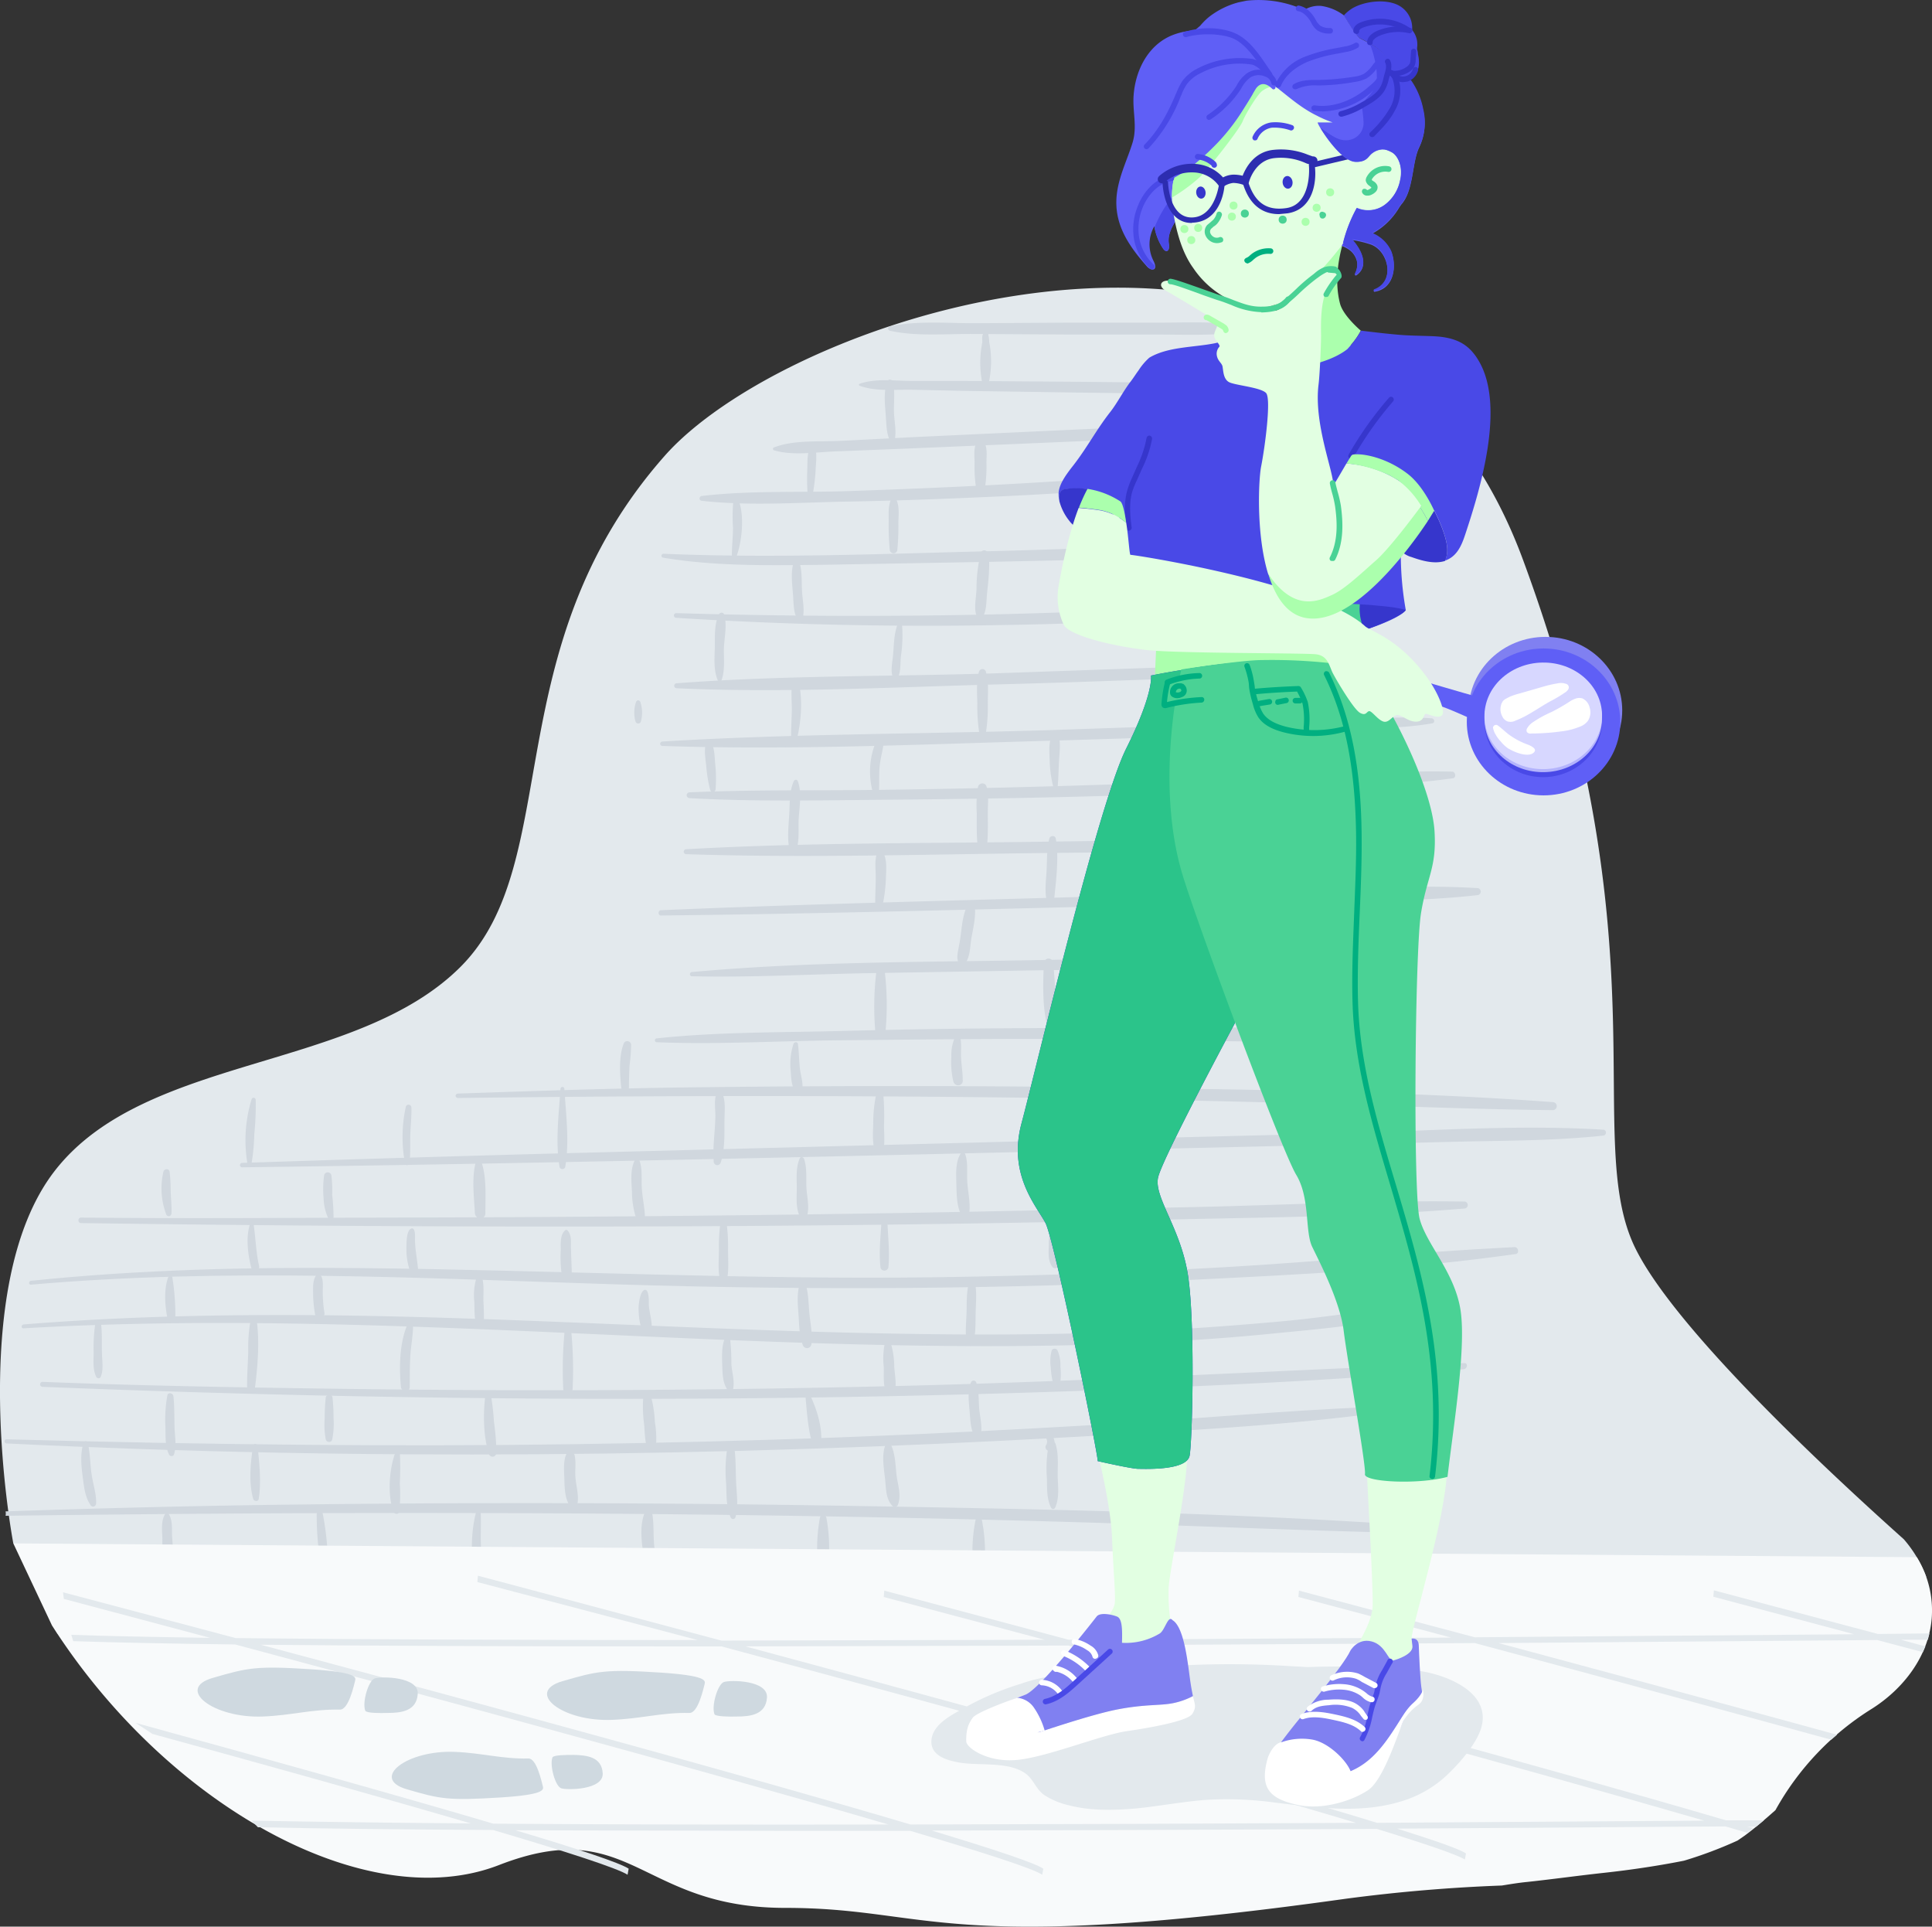 <svg xmlns="http://www.w3.org/2000/svg" width="481.259" height="479.824" viewBox="0 0 481.259 479.824">
  <rect x="0" y="0" width="481.259" height="479.824" fill="#333333" stroke="none"/>
  <g id="Group_13" data-name="Group 13" transform="translate(-816 1504)">
    <g id="Page-1" transform="translate(815.327 -1504.036)">
      <g id="busqueda-vacia">
        <path id="Path" d="M474.911,383.381c-18.774-16.779-56.8-52.126-66.842-72.413C394.59,283.736,415.7,235.943,380.08,139.53,340.057,30.946,198.946,76.47,166.212,113.6c-42.292,47.931-24.688,101.089-50.819,127.221S36.86,262.556,14.3,291.645,3.989,384.413,3.989,384.413s30.052,15.885,31.5,16.229,395.484-7.014,445-7.908A30.692,30.692,0,0,0,474.911,383.381Z" fill="#e3e9ed"/>
        <g id="_Grupo_" transform="translate(1.375 79.771)">
          <path id="Path-2" data-name="Path" d="M409.994,319.014c-30.4,1.582-60.653,4.539-91.049,6.258s-59.553,2.819-89.4,3.507q-90.361,1.96-180.722-1.994c-12.034-.55-24.138-.894-36.309-1.582l1.1,1.926L34.178,328.3q45.593,2.372,91.255,3.232,91.289,1.65,182.51-3.095c33.971-1.788,68.218-3.37,101.983-7.7C411.095,320.6,411.163,318.946,409.994,319.014Z" fill="#d0d7de"/>
          <g id="_Grupo_2" transform="translate(14.441 308.768)">
            <path id="Path-3" data-name="Path" d="M349.41.069c-45.249.963-90.43,2.957-135.748,3.576s-90.5.55-135.748-.275c-25.65-.481-51.37-.963-77.02-1.857a.516.516,0,1,0,0,1.032q135.645,5.88,271.5,2.407c25.65-.688,51.37-1.444,77.02-3.232a.8.8,0,0,0,.825-.825A.8.8,0,0,0,349.41.069Z" fill="#d0d7de"/>
          </g>
          <path id="Path-4" data-name="Path" d="M346.315,299.828c-45.112-2.957-90.5-3.782-135.679-4.539s-90.5-.894-135.748-.344c-24.756.275-49.513.894-74.2,1.719a2.96,2.96,0,0,1,0,1.1c89.536-1.169,179.072-1.032,268.607,1.65,25.65.756,51.3,1.926,77.02,2.544C347.691,301.96,347.622,299.966,346.315,299.828Z" fill="#d0d7de"/>
          <g id="_Grupo_3" transform="translate(0 270.258)">
            <path id="Path-5" data-name="Path" d="M340.951.413c-22.212.894-44.424,3.026-66.636,4.332S230.441,7.152,208.5,7.977Q142.178,10.453,75.851,9.834C50.888,9.628,25.857,9.146.894,8.458c-.619,0-.619.963,0,1.032,88.367,4.332,176.94,3.37,265.238-1.582,24.894-1.444,50.063-2.613,74.819-5.777C341.983,1.926,341.983.413,340.951.413Z" fill="#d0d7de"/>
          </g>
          <g id="_Grupo_4" transform="translate(8.94 259.255)">
            <path id="Path-6" data-name="Path" d="M355.117.481c-46.212,1.857-92.424,4.47-138.636,5.639S125.158,7.5,79.5,6.946C53.3,6.6,27.163,6.189.963,5.158a.619.619,0,1,0,0,1.238c91.943,3.713,183.817,4.126,275.691.344,26.2-1.1,52.332-2.407,78.464-4.745C355.943,1.719,356.011.413,355.117.481Z" fill="#d0d7de"/>
          </g>
          <g id="_Grupo_5" transform="translate(4.126 244.814)">
            <path id="Path-7" data-name="Path" d="M348.585.688c-11.209.756-22.35,2.751-33.559,3.782s-22.418,1.857-33.7,2.407c-22.556,1.1-45.112,1.1-67.668.619-45.318-.894-90.567-3.92-135.885-4.47C52.126,2.751,26.613,3.232,1.032,5.3c-.619.069-.619,1.032,0,.963,91.117-5.3,182.1,7.221,273.215,3.851,12.447-.481,24.825-1.238,37.272-2.476s25.238-2.2,37.272-5.433A.773.773,0,0,0,348.585.688Z" fill="#d0d7de"/>
          </g>
          <g id="_Grupo_6" transform="translate(6.189 230.372)">
            <path id="Path-8" data-name="Path" d="M370.384.481C346.178,1.65,322.04,4.126,297.834,5.5s-47.244,2.132-70.9,2.476c-48.069.688-96-1.788-144.069-2.269C55.427,5.433,28.057,6.052.825,8.871.206,8.94.206,9.9.825,9.834,49.375,5.57,98.2,8.252,146.888,9.765S242.751,11,290.613,8.6c26.613-1.307,53.639-2.613,80.046-6.4C371.622,2.132,371.415.481,370.384.481Z" fill="#d0d7de"/>
          </g>
          <g id="_Grupo_7" transform="translate(18.567 219.37)">
            <path id="Path-9" data-name="Path" d="M345.7.138c-22.556-.344-45.249.894-67.805,1.375s-44.63.963-66.911,1.375Q144.034,4.023,77.089,4.126c-25.375.069-50.751.275-76.126,0a.65.65,0,0,0-.688.688A.65.65,0,0,0,.963,5.5c89.6,1.238,179.072,1.307,268.676-.825,25.307-.619,50.819-.688,76.057-2.819a.883.883,0,0,0,.619-1.1A.93.93,0,0,0,345.7.138Z" fill="#d0d7de"/>
          </g>
          <g id="_Grupo_8" transform="translate(58.453 200.802)">
            <path id="Path-10" data-name="Path" d="M340.4.825c-21.868-1.375-44.149.344-66.017.894L208.367,3.37,76.332,6.808Q38.682,7.84,1.169,9.077a.55.55,0,0,0,0,1.1c88.023-1.1,176.046-3.438,264-5.433l36.653-.894c12.791-.344,25.788-.206,38.51-1.582a.8.8,0,0,0,.55-.894A.786.786,0,0,0,340.4.825Z" fill="#d0d7de"/>
          </g>
          <g id="_Grupo_9" transform="translate(112.779 190.487)">
            <path id="Path-11" data-name="Path" d="M273.421,4.264C238.143,1.65,202.59,1.238,167.244.688S96.413.138,61,.55C40.848.756,20.7,1.444.55,2.132a.592.592,0,0,0-.55.55.592.592,0,0,0,.55.55c70.831-.894,141.662-.619,212.424,1.375,20.149.55,40.3,1.444,60.378,1.65A1,1,0,0,0,273.421,4.264Z" fill="#d0d7de"/>
          </g>
          <g id="_Grupo_10" transform="translate(162.292 176.046)">
            <path id="Path-12" data-name="Path" d="M184.917,1.582C154.315-.481,123.37.069,92.768.275q-22.8.1-45.593.688c-15.2.413-31.152.206-46.556,1.857a.481.481,0,1,0,0,.963C15.748,4.4,31.083,3.438,46.212,3.3s31.014-.344,46.556-.344c30.67,0,61.479,1.169,92.149.619a1,1,0,0,0,1.032-.963A1.013,1.013,0,0,0,184.917,1.582Z" fill="#d0d7de"/>
          </g>
          <g id="_Grupo_11" transform="translate(170.544 158.166)">
            <path id="Path-13" data-name="Path" d="M177.9,1.032C163.53-.413,148.539.55,134.1.619s-29.777.275-44.7.55c-29.364.55-59.209.344-88.436,3.026a.6.6,0,0,0-.344.688.829.829,0,0,0,.344.344C15.542,5.57,30.189,4.745,44.7,4.47l44.7-.756L133.2,3.3c14.785-.069,29.983.825,44.7-.55a.883.883,0,0,0,.619-1.1A.93.93,0,0,0,177.9,1.032Z" fill="#d0d7de"/>
          </g>
          <g id="_Grupo_12" transform="translate(162.98 140.974)">
            <path id="Path-14" data-name="Path" d="M204.516.481c-16.986-1.032-34.384.413-51.37.894L102.67,2.751C68.7,3.713,34.728,4.539.825,5.983a.688.688,0,0,0-.413.894.62.62,0,0,0,.413.413C34.8,6.946,68.768,6.052,102.67,5.226l50.476-1.238c16.986-.413,34.521.138,51.37-1.788a.883.883,0,0,0,.619-1.1A.93.93,0,0,0,204.516.481Z" fill="#d0d7de"/>
          </g>
          <g id="_Grupo_13" transform="translate(169.169 128.596)">
            <path id="Path-15" data-name="Path" d="M177.146.825C162.5-.069,147.782.481,133.135.688l-44.011.619c-29.3.413-58.8.206-88.023,1.857A.619.619,0,1,0,1.1,4.4c29.3.963,58.728.069,88.023-.275l44.011-.481c14.648-.138,29.433.069,44.011-1.169a.858.858,0,0,0,.481-1.169A.831.831,0,0,0,177.146.825Z" fill="#d0d7de"/>
          </g>
          <g id="_Grupo_14" transform="translate(169.857 112.092)">
            <path id="Path-16" data-name="Path" d="M191.175.344c-15.748-.344-31.7,1.1-47.45,1.788S112.092,3.37,96.275,3.851s-31.633.825-47.519,1.032-31.7-.069-47.519.619a.753.753,0,0,0-.756.688.763.763,0,0,0,.756.756c15.748.894,31.7.55,47.519.413S81.009,7.014,97.169,6.6s31.633-.894,47.45-1.582,31.358-.894,46.762-3.026C192.275,1.857,192,.344,191.175.344Z" fill="#d0d7de"/>
          </g>
          <g id="_Grupo_15" transform="translate(163.668 98.338)">
            <path id="Path-17" data-name="Path" d="M192.275.825c-7.84-.619-15.885.275-23.725.481l-23.725.825L96.481,3.782C64.573,4.745,32.458,4.676.619,6.6a.592.592,0,0,0-.55.55.592.592,0,0,0,.55.55h0C32.8,8.8,65.261,7.289,97.375,6.4c15.817-.481,31.633-.963,47.45-1.582,7.908-.344,15.817-.619,23.725-1.1s16.092-.275,23.862-1.65C193.169,1.926,192.963.894,192.275.825Z" fill="#d0d7de"/>
          </g>
          <g id="_Grupo_16" transform="translate(167.106 84.585)">
            <path id="Path-18" data-name="Path" d="M159.335.825c-13.2-.825-26.819.688-40.092,1.169L80.046,3.37c-26.407.825-53.02.481-79.289,2.476a.619.619,0,0,0,0,1.238C27.37,8.321,54.327,6.808,80.94,6.12c13.41-.344,26.751-.825,40.092-1.307,12.722-.481,25.925-.206,38.51-2.063C160.711,2.544,160.367.894,159.335.825Z" fill="#d0d7de"/>
          </g>
          <g id="_Grupo_17" transform="translate(167.106 68.768)">
            <path id="Path-19" data-name="Path" d="M161.948.55c-13.2-.206-26.613,1.582-39.817,2.338S94.968,4.126,81.352,4.47Q41.02,5.4.619,4.195a.585.585,0,0,0,0,1.169Q41.364,7.943,82.246,7.152c13.272-.206,26.613-.688,39.885-1.444,13.272-.688,27.026-.825,40.092-3.3C163.324,2.2,163.049.619,161.948.55Z" fill="#d0d7de"/>
          </g>
          <g id="_Grupo_18" transform="translate(163.668 55.702)">
            <path id="Path-20" data-name="Path" d="M168.756.619C140.63-.688,112.16,1.1,84.034,1.788S28.607,3.645.894,2.476a.492.492,0,0,0-.138.963c13.066,2.2,26.476,1.926,39.679,1.788L83.072,4.47l41.88-.894c14.579-.344,29.226-.275,43.736-1.582a.65.65,0,0,0,.688-.688A.6.6,0,0,0,168.756.619Z" fill="#d0d7de"/>
          </g>
          <g id="_Grupo_19" transform="translate(173.295 35.759)">
            <path id="Path-21" data-name="Path" d="M145.307.413c-12.1-.069-24.413,1.719-36.516,2.613S85,4.676,73.1,5.3,49.307,6.4,37.341,6.808,12.722,6.6.688,8.046A.656.656,0,0,0,.275,8.8a.62.62,0,0,0,.413.413c12.034,1.375,24.619.413,36.653.206s24.413-.688,36.653-1.238,23.794-1.307,35.691-2.2,24.206-1.307,35.9-3.713C146.613,2.063,146.338.481,145.307.413Z" fill="#d0d7de"/>
          </g>
          <g id="_Grupo_20" transform="translate(191.862 24.756)">
            <path id="Path-22" data-name="Path" d="M137.88.344c-11.484-.756-23.244.344-34.8.894l-34.8,1.582L34.384,4.4l-17.4.894C11.759,5.57,5.3,5.02.413,6.877a.413.413,0,1,0,0,.825c4.814,1.375,10.728.344,15.679.206l17.4-.688L69.181,5.708l34.8-1.513c11.347-.481,22.9-.481,34.109-2.2C139.117,1.857,138.774.413,137.88.344Z" fill="#d0d7de"/>
          </g>
          <g id="_Grupo_21" transform="translate(213.181 14.441)">
            <path id="Path-23" data-name="Path" d="M106.659,1.994C98.407.413,89.261,1.238,80.8,1.169L53.364.894,25.926.688H13.2C9.009.688,4.332,0,.344,1.375a.3.3,0,0,0-.275.275.3.3,0,0,0,.275.275c3.989,1.444,8.665.894,12.86.963l12.791.275,27.438.413,27.438.344c8.458.069,17.536,1.169,25.857-.275a.849.849,0,0,0,.413-1.169A.831.831,0,0,0,106.659,1.994Z" fill="#d0d7de"/>
          </g>
          <g id="_Grupo_22" transform="translate(220.057)">
            <path id="Path-24" data-name="Path" d="M88.711,1.238C81.765.275,74.544.619,67.53.619H44.7L22.831.756C15.679.825,7.771,0,.825,1.582a.6.6,0,0,0-.344.688.829.829,0,0,0,.344.344c6.67,1.513,14.235.756,21.112.825l22.831.138H66.636c7.358,0,14.854.344,22.143-.619a.821.821,0,0,0,.55-1.1A.813.813,0,0,0,88.711,1.238Z" fill="#d0d7de"/>
          </g>
          <g id="_Grupo_23" transform="translate(60.516 312.206)">
            <path id="Path-25" data-name="Path" d="M2.613,7.977C2.544,5.57,3.232,2.819,1.857.825,1.788.688,1.582.619,1.513.756H1.444C-.344,2.751.206,6.12.275,8.665s.138,6.4,1.375,9.284c.344.756,1.307.275,1.375-.344C3.37,14.372,2.682,11.14,2.613,7.977Z" fill="#d0d7de"/>
          </g>
          <g id="_Grupo_24" transform="translate(99.713 312.894)">
            <path id="Path-26" data-name="Path" d="M2.888,8.8c0-2.682.688-5.777-.619-8.252C2.2.413,1.994.344,1.926.413c-.069,0-.069.069-.138.138C.206,2.888.688,6.12.619,8.8s-.344,6.67.688,9.628c.206.688,1.375.825,1.513,0C3.507,15.335,2.957,11.966,2.888,8.8Z" fill="#d0d7de"/>
          </g>
          <g id="_Grupo_25" transform="translate(116.218 296.39)">
            <path id="Path-27" data-name="Path" d="M2.888,8.94c-.138-2.751.069-5.57-.069-8.321A.633.633,0,0,0,2.063.138c-.206.069-.344.138-.413.344a36.046,36.046,0,0,0,0,17.123,1.019,1.019,0,0,0,1.994-.275C3.507,14.51,3.026,11.759,2.888,8.94Z" fill="#d0d7de"/>
          </g>
          <g id="_Grupo_26" transform="translate(77.708 296.39)">
            <path id="Path-28" data-name="Path" d="M3.095,9.146A67.848,67.848,0,0,0,1.994.894.817.817,0,0,0,1.169.206a.77.77,0,0,0-.688.825h0A73.185,73.185,0,0,0,.963,9.7c.206,2.888.138,5.226,1.1,7.633.206.55,1.238.756,1.375,0C3.989,14.716,3.37,11.9,3.095,9.146Z" fill="#d0d7de"/>
          </g>
          <g id="_Grupo_27" transform="translate(39.198 296.39)">
            <path id="Path-29" data-name="Path" d="M2.957,6.533c-.069-1.926.206-4.057-.894-5.708A.459.459,0,0,0,1.375.756L1.307.825C.138,2.613.481,4.951.55,7.014a29.8,29.8,0,0,0,.688,7.221.965.965,0,0,0,1.238.55,1.1,1.1,0,0,0,.619-.825A44.8,44.8,0,0,0,2.957,6.533Z" fill="#d0d7de"/>
          </g>
          <g id="_Grupo_28" transform="translate(19.255 279.198)">
            <path id="Path-30" data-name="Path" d="M2.888,8.39c-.413-2.544-.344-5.3-.963-7.84A.592.592,0,0,0,1.375,0a.592.592,0,0,0-.55.55C0,3.095.275,6.052.619,8.665s.55,5.089,1.926,7.152a.733.733,0,0,0,.963.413.834.834,0,0,0,.481-.825C4.057,13.135,3.232,10.728,2.888,8.39Z" fill="#d0d7de"/>
          </g>
          <g id="_Grupo_29" transform="translate(61.203 279.885)">
            <path id="Path-31" data-name="Path" d="M2.269.55C2.2,0,1.307-.275,1.169.413.481,4.47,0,9.628,1.169,13.685c.206.619,1.238.756,1.375,0C3.232,9.49,2.682,4.676,2.269.55Z" fill="#d0d7de"/>
          </g>
          <g id="_Grupo_30" transform="translate(96.275 280.573)">
            <path id="Path-32" data-name="Path" d="M2.613,1.169C2.682.894,2.476.688,2.2.619s-.481.138-.55.413C0,5.226-.55,11.828,1.032,16.16c.206.619,1.307.825,1.444,0a39.848,39.848,0,0,0,.138-7.014A77.163,77.163,0,0,0,2.613,1.169Z" fill="#d0d7de"/>
          </g>
          <g id="_Grupo_31" transform="translate(119.656 266.819)">
            <path id="Path-33" data-name="Path" d="M2.682,7.5A60.914,60.914,0,0,0,1.857.481C1.719-.138.688-.138.619.481-.069,5.089,0,11.14,1.444,15.61a.965.965,0,0,0,1.238.55,1.1,1.1,0,0,0,.619-.825A61.161,61.161,0,0,0,2.682,7.5Z" fill="#d0d7de"/>
          </g>
          <g id="_Grupo_32" transform="translate(79.771 267.507)">
            <path id="Path-34" data-name="Path" d="M2.613,5.983a45.525,45.525,0,0,0-.275-5.3A.858.858,0,0,0,1.169.206.831.831,0,0,0,.688.688a45.525,45.525,0,0,0-.275,5.3,19.441,19.441,0,0,0,.275,5.3.856.856,0,0,0,1.032.55.746.746,0,0,0,.55-.55A19.449,19.449,0,0,0,2.613,5.983Z" fill="#d0d7de"/>
          </g>
          <g id="_Grupo_33" transform="translate(39.885 266.819)">
            <path id="Path-35" data-name="Path" d="M2.888,8.871c-.069-2.544,0-5.158-.275-7.7C2.544.413,1.307.069,1.1.963A33.986,33.986,0,0,0,.619,8.871c.069,2.338-.138,4.814.963,6.946a.74.74,0,0,0,.963.138.949.949,0,0,0,.206-.275C3.438,13.479,2.957,11.072,2.888,8.871Z" fill="#d0d7de"/>
          </g>
          <g id="_Grupo_34" transform="translate(60.516 248.252)">
            <path id="Path-36" data-name="Path" d="M2.682.619c-.138-.756-1.238-.688-1.444,0A39.3,39.3,0,0,0,.619,8.665C.55,11.347.275,14.785.344,17.811a.94.94,0,0,0,.963.963.94.94,0,0,0,.963-.963C2.957,12.516,3.507,5.983,2.682.619Z" fill="#d0d7de"/>
          </g>
          <g id="_Grupo_35" transform="translate(22.006 248.94)">
            <path id="Path-37" data-name="Path" d="M2.682,8.046C2.613,5.708,2.751,3.37,2.476,1.1,2.407.344,1.238,0,1.032.894A41.21,41.21,0,0,0,.619,8.046c0,2.063-.275,4.4.688,6.258a.656.656,0,0,0,.825.206.687.687,0,0,0,.275-.344C3.163,12.241,2.682,10.04,2.682,8.046Z" fill="#d0d7de"/>
          </g>
          <g id="_Grupo_36" transform="translate(39.885 237.937)">
            <path id="Path-38" data-name="Path" d="M2.338.413C2.2-.138,1.513,0,1.307.413.206,3.507.481,7.358,1.1,10.521a1.02,1.02,0,0,0,1.994-.275A58.655,58.655,0,0,0,2.338.413Z" fill="#d0d7de"/>
          </g>
          <g id="_Grupo_37" transform="translate(77.02 237.249)">
            <path id="Path-39" data-name="Path" d="M2.682,5.3c-.069-1.444.206-2.957-.275-4.264A.928.928,0,0,0,1.375.413.727.727,0,0,0,.894.825C.138,2.2.275,3.782.275,5.3a31.012,31.012,0,0,0,.481,5.02c.206,1.307,2.544,1.032,2.338-.344A32.859,32.859,0,0,1,2.682,5.3Z" fill="#d0d7de"/>
          </g>
          <g id="_Grupo_38" transform="translate(98.338 249.628)">
            <path id="Path-40" data-name="Path" d="M2.476.413C.481,5.02.344,11.072.825,16.023c.138,1.375,2.2,1.444,2.2,0,0-2.544,0-5.089.138-7.633s.688-5.02.688-7.564C3.851.138,2.819-.275,2.476.413Z" fill="#d0d7de"/>
          </g>
          <g id="_Grupo_39" transform="translate(116.905 237.937)">
            <path id="Path-41" data-name="Path" d="M2.819,6.533c-.069-1.926.206-3.92-.275-5.777a.756.756,0,1,0-1.513,0A14.778,14.778,0,0,0,.55,6.533c.069,1.926-.069,3.989.55,5.777.275.756,1.582.963,1.788,0A56.239,56.239,0,0,0,2.819,6.533Z" fill="#d0d7de"/>
          </g>
          <g id="_Grupo_40" transform="translate(138.911 251.003)">
            <path id="Path-42" data-name="Path" d="M2.682.825A.8.8,0,0,0,1.857,0a.8.8,0,0,0-.825.825,99.149,99.149,0,0,0-.344,14.3A1.205,1.205,0,0,0,1.857,16.3a1.205,1.205,0,0,0,1.169-1.169A99.387,99.387,0,0,0,2.682.825Z" fill="#d0d7de"/>
          </g>
          <g id="_Grupo_41" transform="translate(60.516 224.871)">
            <path id="Path-43" data-name="Path" d="M3.3,10.59C2.544,7.221,2.476,3.92,1.994.55,1.926,0,1.1.069.963.55,0,3.851.55,7.84,1.375,11.14A1,1,0,0,0,3.3,10.59Z" fill="#d0d7de"/>
          </g>
          <g id="_Grupo_42" transform="translate(100.401 225.559)">
            <path id="Path-44" data-name="Path" d="M2.269,3.3c0-.275.206-3.095-.963-2.613S.138,4.195.138,5.708a16.157,16.157,0,0,0,1.375,6.739.823.823,0,0,0,1.238.138.945.945,0,0,0,.344-.55C3.026,9.077,2.269,6.258,2.269,3.3Z" fill="#d0d7de"/>
          </g>
          <g id="_Grupo_43" transform="translate(138.911 226.246)">
            <path id="Path-45" data-name="Path" d="M2.613,4.951c-.069-1.582.275-3.3-.894-4.539a.418.418,0,0,0-.55,0c-1.307,1.169-1.1,3.3-1.1,4.951A31.434,31.434,0,0,0,.413,12.1c.275,1.444,2.407,1.032,2.407-.344S2.682,7.221,2.613,4.951Z" fill="#d0d7de"/>
          </g>
          <g id="_Grupo_44" transform="translate(116.905 209.054)">
            <path id="Path-46" data-name="Path" d="M2.338.688A.743.743,0,0,0,1.375.206.831.831,0,0,0,.894.688C-.138,4.539.481,9.421.688,13.341c.069,1.65,2.682,1.719,2.613,0C3.3,9.352,3.645,4.4,2.338.688Z" fill="#d0d7de"/>
          </g>
          <g id="_Grupo_45" transform="translate(79.771 211.805)">
            <path id="Path-47" data-name="Path" d="M2.269,6.052A29.837,29.837,0,0,0,2.063,1.1a.931.931,0,0,0-1.788,0A24.947,24.947,0,0,0,.138,6.877,12.83,12.83,0,0,0,1.307,11.9a.682.682,0,0,0,.894.344.756.756,0,0,0,.413-.688A48.221,48.221,0,0,0,2.269,6.052Z" fill="#d0d7de"/>
          </g>
          <g id="_Grupo_46" transform="translate(39.198 211.117)">
            <path id="Path-48" data-name="Path" d="M2.613,5.777A38.74,38.74,0,0,0,2.338.894C2.2.138,1.032.206.825.894a18.3,18.3,0,0,0,.619,10.521.737.737,0,0,0,.756.619c.344,0,.619-.413.619-.756C2.888,9.421,2.682,7.633,2.613,5.777Z" fill="#d0d7de"/>
          </g>
          <g id="_Grupo_47" transform="translate(59.828 193.238)">
            <path id="Path-49" data-name="Path" d="M3.163,1.032A.526.526,0,0,0,2.132.825h0A34.828,34.828,0,0,0,1.1,16.779a.6.6,0,0,0,.688.344.829.829,0,0,0,.344-.344,52.266,52.266,0,0,0,.688-7.358A67.915,67.915,0,0,0,3.163,1.032Z" fill="#d0d7de"/>
          </g>
          <g id="_Grupo_48" transform="translate(99.026 195.301)">
            <path id="Path-50" data-name="Path" d="M2.751.756A.709.709,0,0,0,1.375.55a35.113,35.113,0,0,0-.206,14.166c.138.688,1.032.413,1.1-.138.275-2.269.138-4.607.206-6.946S2.819,3.095,2.751.756Z" fill="#d0d7de"/>
          </g>
          <g id="_Grupo_49" transform="translate(137.536 190.487)">
            <path id="Path-51" data-name="Path" d="M2.338.963A.47.47,0,0,0,1.857.481a.47.47,0,0,0-.481.481C.963,7.289.069,14.235,1.169,20.493a.726.726,0,0,0,1.032.344.829.829,0,0,0,.344-.344C3.645,14.235,2.751,7.289,2.338.963Z" fill="#d0d7de"/>
          </g>
          <g id="_Grupo_50" transform="translate(176.734 191.862)">
            <path id="Path-52" data-name="Path" d="M2.338.413A.745.745,0,0,0,1.513.069.9.9,0,0,0,.756.688c0,.069,0,.138.069.138L.963.963c0,.069-.069.206-.069.275C.413,2.819.825,5.02.756,6.67.688,10.246.069,13.96.344,17.536A.922.922,0,0,0,1.1,18.567a.922.922,0,0,0,1.032-.756h0c.963-3.095.894-6.533.894-9.765S3.438,2.544,2.338.413Z" fill="#d0d7de"/>
          </g>
          <g id="_Grupo_51" transform="translate(156.103 208.367)">
            <path id="Path-53" data-name="Path" d="M3.095,8.115C2.888,5.708,3.3,3.095,2.476.894A.656.656,0,0,0,1.719.481a1.207,1.207,0,0,0-.344.275C.138,3.095.481,6.12.619,8.734A21.772,21.772,0,0,0,2.2,16.779c.413.825,1.65.344,1.65-.481C3.989,13.616,3.3,10.865,3.095,8.115Z" fill="#d0d7de"/>
          </g>
          <g id="_Grupo_52" transform="translate(178.109 222.808)">
            <path id="Path-54" data-name="Path" d="M2.544,8.734A44.036,44.036,0,0,0,1.994.756.656.656,0,0,0,1.238.344.62.62,0,0,0,.825.756a44.036,44.036,0,0,0-.55,7.977c0,2.613-.344,5.5.413,8.046a.743.743,0,0,0,.963.481.831.831,0,0,0,.481-.481C2.819,14.235,2.544,11.415,2.544,8.734Z" fill="#d0d7de"/>
          </g>
          <g id="_Grupo_53" transform="translate(158.166 241.375)">
            <path id="Path-55" data-name="Path" d="M2.751,3.713c0-.344.138-3.851-1.032-3.576S.138,3.782.206,5.226s.206,5.02,2.063,6.189a.75.75,0,0,0,.894-.206C4.057,9.077,2.819,5.983,2.751,3.713Z" fill="#d0d7de"/>
          </g>
          <g id="_Grupo_54" transform="translate(158.854 266.819)">
            <path id="Path-56" data-name="Path" d="M3.576,7.633A30.664,30.664,0,0,0,2.544.963.965.965,0,0,0,1.307.413a1.1,1.1,0,0,0-.619.825A33.539,33.539,0,0,0,.894,8.183c.206,2.269.138,4.264.894,6.189.344.825,1.788,1.1,1.994,0A24.528,24.528,0,0,0,3.576,7.633Z" fill="#d0d7de"/>
          </g>
          <g id="_Grupo_55" transform="translate(158.854 295.702)">
            <path id="Path-57" data-name="Path" d="M3.438,9.765c-.344-2.888,0-5.845-.619-8.734A.777.777,0,0,0,1.926.344a.994.994,0,0,0-.688.481C-.138,3.782.138,7.358.55,10.521s.825,6.12,2.751,8.458a.884.884,0,0,0,1.238.138,1.1,1.1,0,0,0,.344-.756C4.951,15.473,3.782,12.653,3.438,9.765Z" fill="#d0d7de"/>
          </g>
          <g id="_Grupo_56" transform="translate(139.599 280.573)">
            <path id="Path-58" data-name="Path" d="M3.026,7.427C2.888,5.3,3.438,2.751,2.338.894A.578.578,0,0,0,1.582.619a.148.148,0,0,0-.138.138C-.138,2.613.206,5.57.275,7.908s.069,5.364,1.719,7.221a.791.791,0,0,0,1.169,0,1.5,1.5,0,0,0,.206-.344C4.126,12.585,3.163,9.765,3.026,7.427Z" fill="#d0d7de"/>
          </g>
          <g id="_Grupo_57" transform="translate(139.599 313.582)">
            <path id="Path-59" data-name="Path" d="M3.3,8.665A30.778,30.778,0,0,0,2.544.344.661.661,0,0,0,1.719.069a.537.537,0,0,0-.275.275A33.975,33.975,0,0,0,.481,8.665c-.138,2.819-.688,5.226.55,7.427a.9.9,0,0,0,1.238.275.537.537,0,0,0,.275-.275C3.782,13.96,3.3,11.14,3.3,8.665Z" fill="#d0d7de"/>
          </g>
          <g id="_Grupo_58" transform="translate(197.364 208.367)">
            <path id="Path-60" data-name="Path" d="M2.819,7.771C2.682,5.364,3.026,2.751,2.2.481,2.063.069,1.375-.138,1.169.344.138,2.613.413,5.3.413,7.771s-.344,5.433,1.032,7.5a.776.776,0,0,0,1.032.275.877.877,0,0,0,.344-.481C3.713,12.928,2.957,10.109,2.819,7.771Z" fill="#d0d7de"/>
          </g>
          <g id="_Grupo_59" transform="translate(195.989 179.484)">
            <path id="Path-61" data-name="Path" d="M2.544,6.739C2.338,4.745,2.338,2.751,2.063.756,1.994.138,1.1.275.963.756A16.358,16.358,0,0,0,.275,7.564C.413,9.421.413,11.622,1.788,13a.773.773,0,0,0,1.1-.069.521.521,0,0,0,.138-.275C3.576,10.8,2.751,8.665,2.544,6.739Z" fill="#d0d7de"/>
          </g>
          <g id="_Grupo_60" transform="translate(153.352 179.484)">
            <path id="Path-62" data-name="Path" d="M3.163.963A.987.987,0,0,0,2.132.069a.963.963,0,0,0-.825.619C.069,3.851.344,8.183.688,11.553a.94.94,0,0,0,.963.963.94.94,0,0,0,.963-.963c0-1.788.069-3.507.138-5.3A46.966,46.966,0,0,0,3.163.963Z" fill="#d0d7de"/>
          </g>
          <g id="_Grupo_61" transform="translate(216.619 191.862)">
            <path id="Path-63" data-name="Path" d="M2.888,8.665a63.267,63.267,0,0,0-.138-7.221C2.613.481,1.169.069.894,1.169A33.515,33.515,0,0,0,.206,8.115c-.069,2.269-.275,4.814.413,6.946a1.066,1.066,0,0,0,1.444.619,1.094,1.094,0,0,0,.619-.619C3.163,13,2.888,10.8,2.888,8.665Z" fill="#d0d7de"/>
          </g>
          <g id="_Grupo_62" transform="translate(216.619 160.917)">
            <path id="Path-64" data-name="Path" d="M3.095,1.513A1.013,1.013,0,0,0,2.063.481a1.073,1.073,0,0,0-1.1,1.032,71.057,71.057,0,0,0-.275,14.3,1.353,1.353,0,0,0,1.307,1.307A1.306,1.306,0,0,0,3.3,15.817,71.04,71.04,0,0,0,3.095,1.513Z" fill="#d0d7de"/>
          </g>
          <g id="_Grupo_63" transform="translate(235.874 177.421)">
            <path id="Path-65" data-name="Path" d="M2.819,6.052c-.069-1.719.206-3.438-.275-5.089A.656.656,0,0,0,1.788.55a1.207,1.207,0,0,0-.344.275A11.122,11.122,0,0,0,.413,6.052,19.853,19.853,0,0,0,.894,12.1a1.241,1.241,0,0,0,1.375,1.032,1.146,1.146,0,0,0,.963-1.375C3.232,9.834,2.888,7.977,2.819,6.052Z" fill="#d0d7de"/>
          </g>
          <g id="_Grupo_64" transform="translate(237.249 206.991)">
            <path id="Path-66" data-name="Path" d="M2.957,6.877c-.069-2.2.275-4.47-.619-6.533C2.2,0,1.719.069,1.513.344,0,2.407.206,5.57.275,7.977s0,5.57,1.238,7.908c.55,1.1,1.857.413,1.994-.55C3.851,12.653,3.026,9.628,2.957,6.877Z" fill="#d0d7de"/>
          </g>
          <g id="_Grupo_65" transform="translate(217.994 223.496)">
            <path id="Path-67" data-name="Path" d="M2.338.688A.707.707,0,0,0,1.582,0,.689.689,0,0,0,.894.688C.688,4.47.206,8.458.619,12.241a.94.94,0,0,0,.963.963,1,1,0,0,0,1.032-.963C2.957,8.458,2.476,4.47,2.338.688Z" fill="#d0d7de"/>
          </g>
          <g id="_Grupo_66" transform="translate(218.682 253.754)">
            <path id="Path-68" data-name="Path" d="M3.37,6.877A20.787,20.787,0,0,0,2.407.688.688.688,0,0,0,1.513.275.62.62,0,0,0,1.1.688,18.68,18.68,0,0,0,.756,6.877c.069,2.063-.206,4.332.55,6.258a1.171,1.171,0,0,0,1.513.688.989.989,0,0,0,.688-.688C3.989,11.14,3.507,8.94,3.37,6.877Z" fill="#d0d7de"/>
          </g>
          <g id="_Grupo_67" transform="translate(218.682 279.198)">
            <path id="Path-69" data-name="Path" d="M3.989,8.8C3.645,6.258,3.713,3.232,2.544.894A.733.733,0,0,0,1.582.481.875.875,0,0,0,1.1,1.1C.206,3.713.825,6.877,1.1,9.559s.206,4.883,1.857,6.6a.855.855,0,0,0,1.169-.069l.069-.069C5.226,13.685,4.332,11.14,3.989,8.8Z" fill="#d0d7de"/>
          </g>
          <g id="_Grupo_68" transform="translate(222.12 313.582)">
            <path id="Path-70" data-name="Path" d="M3.163,8.183c-.275-2.338-.275-4.676-.619-7.014C2.407.206.894.275.688,1.169A22.194,22.194,0,0,0,.481,9.146c.206,2.2.413,4.47,1.857,6.327A.871.871,0,0,0,3.576,15.4a1.5,1.5,0,0,0,.206-.344C4.195,12.722,3.37,10.453,3.163,8.183Z" fill="#d0d7de"/>
          </g>
          <g id="_Grupo_69" transform="translate(197.364 238.625)">
            <path id="Path-71" data-name="Path" d="M3.507,8.252C3.3,5.777,3.3,3.37,2.476,1.032a.619.619,0,0,0-1.238,0C.413,3.576.619,6.189.825,8.8s.138,5.433,1.1,7.84A1.1,1.1,0,0,0,3.3,17.33a1.124,1.124,0,0,0,.756-.963C4.4,13.754,3.713,10.934,3.507,8.252Z" fill="#d0d7de"/>
          </g>
          <g id="_Grupo_70" transform="translate(178.797 252.378)">
            <path id="Path-72" data-name="Path" d="M2.682,7.564A50.9,50.9,0,0,0,2.338,1.1C2.2.413,1.375.619,1.1,1.1.206,3.232.344,5.708.413,7.977s.138,4.47,1.375,6.12a.7.7,0,0,0,1.032.138.687.687,0,0,0,.275-.344C3.576,11.9,2.819,9.7,2.682,7.564Z" fill="#d0d7de"/>
          </g>
          <g id="_Grupo_71" transform="translate(199.427 266.132)">
            <path id="Path-73" data-name="Path" d="M1.238.688A.529.529,0,0,0,.55.619.357.357,0,0,0,.413.894C.825,5.02,1.032,9.628,2.2,13.616a1.109,1.109,0,0,0,2.2-.275C4.745,9.146,3.095,4.4,1.238.688Z" fill="#d0d7de"/>
          </g>
          <g id="_Grupo_72" transform="translate(179.484 279.198)">
            <path id="Path-74" data-name="Path" d="M3.163,9.765c-.138-3.026,0-6.189-.619-9.215A.726.726,0,0,0,1.513.206.829.829,0,0,0,1.169.55a36.724,36.724,0,0,0-.481,9.9c.138,3.3,0,5.914,1.169,8.6a.639.639,0,0,0,1.169-.138C3.851,16.023,3.232,12.722,3.163,9.765Z" fill="#d0d7de"/>
          </g>
          <g id="_Grupo_73" transform="translate(202.178 297.077)">
            <path id="Path-75" data-name="Path" d="M3.645,9.765A40.933,40.933,0,0,0,2.957,1.1.856.856,0,0,0,1.926.55a.746.746,0,0,0-.55.55A40.933,40.933,0,0,0,.688,9.765c-.069,2.544-.481,5.364.825,7.633a.776.776,0,0,0,1.032.275.537.537,0,0,0,.275-.275C4.195,15.129,3.713,12.309,3.645,9.765Z" fill="#d0d7de"/>
          </g>
          <g id="_Grupo_74" transform="translate(180.172 313.582)">
            <path id="Path-76" data-name="Path" d="M3.026,8.871C2.819,6.4,2.819,3.92,2.613,1.444,2.544.481.963.069.756,1.169-.275,5.914-.275,12.241,1.857,16.711c.413.894,1.719.413,1.788-.481A52.233,52.233,0,0,0,3.026,8.871Z" fill="#d0d7de"/>
          </g>
          <g id="_Grupo_75" transform="translate(195.301 114.155)">
            <path id="Path-77" data-name="Path" d="M2.751.688A.536.536,0,0,0,1.788.55C.619,3.026.756,5.845.619,8.527s-.55,5.845-.069,8.6a1.1,1.1,0,0,0,1.307.756h.206a.727.727,0,0,0,.413-.481h0c.688-2.269.344-5.158.481-7.5S3.782,3.576,2.751.688Z" fill="#d0d7de"/>
          </g>
          <g id="_Grupo_76" transform="translate(217.307 132.034)">
            <path id="Path-78" data-name="Path" d="M1.994.481A.838.838,0,0,0,.481.688C-.206,2.544.138,4.676.138,6.67S0,11.14,0,13.341a.987.987,0,0,0,1.032.894.963.963,0,0,0,.825-.619A39.106,39.106,0,0,0,2.682,6.67C2.751,4.607,2.957,2.407,1.994.481Z" fill="#d0d7de"/>
          </g>
          <g id="_Grupo_77" transform="translate(215.931 103.152)">
            <path id="Path-79" data-name="Path" d="M1.857,1.169A19.4,19.4,0,0,0,.894,14.785a.737.737,0,0,0,.756.619c.344,0,.619-.413.619-.756.206-2.132,0-4.332.206-6.533s.825-4.264,1.1-6.4a.926.926,0,0,0-.688-1.1A.856.856,0,0,0,1.857,1.169Z" fill="#d0d7de"/>
          </g>
          <g id="_Grupo_78" transform="translate(220.745 74.957)">
            <path id="Path-80" data-name="Path" d="M3.232.688C3.163.069,2.338.275,2.2.688c-.963,2.338-.963,5.089-1.169,7.564s-.894,4.676.344,6.464c.069.138.138.138.275.138a.067.067,0,0,0,.069-.069C3.095,13.2,2.751,10.8,2.957,8.8A34.227,34.227,0,0,0,3.232.688Z" fill="#d0d7de"/>
          </g>
          <g id="_Grupo_79" transform="translate(195.989 88.711)">
            <path id="Path-81" data-name="Path" d="M2.132,1.169C1.926.55.894.413.756,1.169.275,3.438.55,5.845.55,8.183s-.275,5.3-.138,7.908a.615.615,0,0,0,.55.688.615.615,0,0,0,.688-.55C2.819,11.966,3.438,5.5,2.132,1.169Z" fill="#d0d7de"/>
          </g>
          <g id="_Grupo_80" transform="translate(174.67 104.527)">
            <path id="Path-82" data-name="Path" d="M2.751,5.639C2.613,3.851,2.613,2.063,1.719.413A.581.581,0,0,0,.894.138C.688.206.619.413.55.55-.069,2.476.344,4.539.55,6.464a34.218,34.218,0,0,0,.963,5.914A.737.737,0,0,0,2.269,13c.344,0,.619-.413.619-.756A35.186,35.186,0,0,0,2.751,5.639Z" fill="#d0d7de"/>
          </g>
          <g id="_Grupo_81" transform="translate(156.791 94.212)">
            <path id="Path-83" data-name="Path" d="M1.994.825A.6.6,0,0,0,1.307.481.829.829,0,0,0,.963.825,8.11,8.11,0,0,0,.825,5.777a.688.688,0,0,0,.894.413.62.62,0,0,0,.413-.413A8.11,8.11,0,0,0,1.994.825Z" fill="#d0d7de"/>
          </g>
          <g id="_Grupo_82" transform="translate(176.734 72.206)">
            <path id="Path-84" data-name="Path" d="M2.888,9.352c.138-2.682.825-5.639.069-8.252A.7.7,0,0,0,1.719.963C.413,3.438.688,6.6.619,9.352s-.344,5.777.825,8.321c.206.413.688.206.825-.138C3.232,14.991,2.819,12.034,2.888,9.352Z" fill="#d0d7de"/>
          </g>
          <g id="_Grupo_83" transform="translate(195.989 59.828)">
            <path id="Path-85" data-name="Path" d="M3.095,7.7C2.957,5.364,3.163,2.819,2.476.55a.828.828,0,0,0-1.1-.413A.62.62,0,0,0,.963.55C.275,3.026.619,5.708.825,8.252S.894,13,2.063,14.923a.656.656,0,0,0,.825.206.687.687,0,0,0,.275-.344C3.851,12.516,3.232,10.04,3.095,7.7Z" fill="#d0d7de"/>
          </g>
          <g id="_Grupo_84" transform="translate(181.547 44.011)">
            <path id="Path-86" data-name="Path" d="M1.857,1.169C1.65.55.55.344.413,1.169a42.322,42.322,0,0,0-.069,6.6c0,2.2-.344,4.951-.275,7.427-.069.275.138.481.413.55s.481-.138.55-.413C2.544,11.484,3.232,5.158,1.857,1.169Z" fill="#d0d7de"/>
          </g>
          <g id="_Grupo_85" transform="translate(220.057 44.011)">
            <path id="Path-87" data-name="Path" d="M2.476.55A.757.757,0,0,0,1.444.344L1.238.55C.413,2.338.619,4.264.619,6.189a62.172,62.172,0,0,0,.275,7.152,1,1,0,0,0,1.169.688.989.989,0,0,0,.688-.688,62.172,62.172,0,0,0,.275-7.152C3.095,4.264,3.3,2.338,2.476.55Z" fill="#d0d7de"/>
          </g>
          <g id="_Grupo_86" transform="translate(200.115 30.946)">
            <path id="Path-88" data-name="Path" d="M2.269.894A.726.726,0,0,0,1.238.55.829.829,0,0,0,.894.894C.206,2.544.344,4.4.275,6.189a57.884,57.884,0,0,0,.069,5.983c.069.688,1.169.963,1.307.206A51.75,51.75,0,0,0,2.338,6.67C2.407,4.676,2.751,2.751,2.269.894Z" fill="#d0d7de"/>
          </g>
          <g id="_Grupo_87" transform="translate(219.37 14.441)">
            <path id="Path-89" data-name="Path" d="M2.613,8.39c-.069-2.476.344-5.158-.344-7.564A.688.688,0,0,0,1.375.413.62.62,0,0,0,.963.825C0,3.3.344,6.327.55,9.009s.138,5.02,1.307,7.014a.521.521,0,0,0,.688.069c.069-.069.138-.138.138-.206C3.37,13.479,2.682,10.865,2.613,8.39Z" fill="#d0d7de"/>
          </g>
          <g id="_Grupo_88" transform="translate(239.312 238.625)">
            <path id="Path-90" data-name="Path" d="M2.751.619a.619.619,0,0,0-1.238,0C.688,3.095.825,5.845.756,8.39s-.413,5.3.069,7.84a.856.856,0,0,0,1.032.55.746.746,0,0,0,.55-.55c.688-2.544.55-5.226.619-7.84S3.37,3.163,2.751.619Z" fill="#d0d7de"/>
          </g>
          <g id="_Grupo_89" transform="translate(240 264.069)">
            <path id="Path-91" data-name="Path" d="M3.232,7.152c-.206-2.2,0-4.539-.756-6.67A.688.688,0,0,0,1.582.069a.62.62,0,0,0-.413.413C.275,2.682.619,5.3.825,7.633s.206,4.539,1.307,6.327a.733.733,0,0,0,.963.413.875.875,0,0,0,.481-.619C4.057,11.622,3.438,9.284,3.232,7.152Z" fill="#d0d7de"/>
          </g>
          <g id="_Grupo_90" transform="translate(241.375 297.765)">
            <path id="Path-92" data-name="Path" d="M2.476.894a.756.756,0,1,0-1.513,0A40.1,40.1,0,0,0,.894,16.573a.883.883,0,0,0,1.1.619.93.93,0,0,0,.619-.619A41.456,41.456,0,0,0,2.476.894Z" fill="#d0d7de"/>
          </g>
          <g id="_Grupo_91" transform="translate(259.255 277.135)">
            <path id="Path-93" data-name="Path" d="M3.507,10.659c0-2.682.275-5.433-.55-8.046a.949.949,0,0,0-.206-.275A3.46,3.46,0,0,0,1.926.344C1.307-.344.138.55.619,1.307a1.562,1.562,0,0,1,0,1.719A.923.923,0,0,0,.963,4.332l.069.069a32.229,32.229,0,0,0-.206,6.808c.069,2.2-.138,5.226,1.1,7.5a.56.56,0,0,0,.756.138.949.949,0,0,0,.206-.275C3.989,16.16,3.576,13.272,3.507,10.659Z" fill="#d0d7de"/>
          </g>
          <g id="_Grupo_92" transform="translate(260.63 255.817)">
            <path id="Path-94" data-name="Path" d="M2.819,4.745A9.259,9.259,0,0,0,2.063.688.86.86,0,0,0,.894.481.631.631,0,0,0,.619.894,10.457,10.457,0,0,0,.413,5.02a21.38,21.38,0,0,0,.619,4.126c.275.756,1.513.963,1.719,0A18.85,18.85,0,0,0,2.819,4.745Z" fill="#d0d7de"/>
          </g>
          <g id="_Grupo_93" transform="translate(259.943 223.496)">
            <path id="Path-95" data-name="Path" d="M3.645,1.169C3.576.275,2.2-.344,1.719.688a15.9,15.9,0,0,0-1.1,6.189c-.069,1.857-.275,3.989.963,5.5a.871.871,0,0,0,1.238-.069l.138-.138c.894-1.513.481-3.232.481-4.951A56.675,56.675,0,0,0,3.645,1.169Z" fill="#d0d7de"/>
          </g>
          <g id="_Grupo_94" transform="translate(259.255 192.55)">
            <path id="Path-96" data-name="Path" d="M2.476,1.032A.856.856,0,0,0,1.444.481a.746.746,0,0,0-.55.55c-.825,3.3-.138,7.289.481,10.59.206,1.1,1.719.756,1.788-.275C3.438,8.115,3.713,4.126,2.476,1.032Z" fill="#d0d7de"/>
          </g>
          <g id="_Grupo_95" transform="translate(258.567 158.854)">
            <path id="Path-97" data-name="Path" d="M3.095,1.307A1.205,1.205,0,0,0,1.926.138,1.205,1.205,0,0,0,.756,1.307C.55,6.12.344,12.034,1.582,16.711a.828.828,0,0,0,1.1.413.62.62,0,0,0,.413-.413C4.057,11.966,3.507,6.052,3.095,1.307Z" fill="#d0d7de"/>
          </g>
          <g id="_Grupo_96" transform="translate(259.255 127.908)">
            <path id="Path-98" data-name="Path" d="M3.026,1.169c-.138-.825-1.375-.756-1.582,0C.756,3.713.894,6.4.756,9.009S.275,13.96.688,16.229a1.019,1.019,0,0,0,1.307.619c.138-.069.206-.138.344-.206a.722.722,0,0,0,.344-.619v-.206C3.163,11.209,3.851,5.639,3.026,1.169Z" fill="#d0d7de"/>
          </g>
          <g id="_Grupo_97" transform="translate(260.63 102.464)">
            <path id="Path-99" data-name="Path" d="M2.269.756a.8.8,0,0,0-.894-.55A.8.8,0,0,0,.894.55c-1.1,1.994-.825,4.4-.756,6.6a29.767,29.767,0,0,0,1.1,7.358c.069.206.275.413.481.344s.413-.275.344-.481c.275-2.407.275-4.814.413-7.221S2.957,2.751,2.269.756Z" fill="#d0d7de"/>
          </g>
          <g id="_Grupo_98" transform="translate(237.249 144.413)">
            <path id="Path-100" data-name="Path" d="M4.814,1.169A.92.92,0,0,0,3.645.619a.7.7,0,0,0-.413.344C1.719,3.645,1.65,7.083,1.169,10.109s-1.238,4.539.138,6.258a.324.324,0,0,0,.413.069C3.713,15.2,3.645,11.9,3.989,9.7S5.3,3.989,4.814,1.169Z" fill="#d0d7de"/>
          </g>
          <g id="_Grupo_99" transform="translate(242.063 114.842)">
            <path id="Path-101" data-name="Path" d="M2.957,1.238A1.066,1.066,0,0,0,1.513.619a1.094,1.094,0,0,0-.619.619A27,27,0,0,0,.55,7.908c0,2.2-.069,4.951.138,7.427a1.238,1.238,0,1,0,2.476,0c.206-2.476.138-4.951.138-7.427S3.576,3.37,2.957,1.238Z" fill="#d0d7de"/>
          </g>
          <g id="_Grupo_100" transform="translate(242.063 86.648)">
            <path id="Path-102" data-name="Path" d="M2.819.894a.883.883,0,0,0-1.1-.619A.93.93,0,0,0,1.1.894C.413,3.438.619,6.12.688,8.734a42.962,42.962,0,0,0,.55,7.84.828.828,0,0,0,1.1.413.62.62,0,0,0,.413-.413,42.962,42.962,0,0,0,.55-7.84C3.3,6.12,3.576,3.37,2.819.894Z" fill="#d0d7de"/>
          </g>
          <g id="_Grupo_101" transform="translate(242.063 57.077)">
            <path id="Path-103" data-name="Path" d="M3.507,1.238C3.37.206,1.857-.206,1.513.963A39.194,39.194,0,0,0,.481,9.9c-.138,2.957-.894,5.433.481,7.633a.4.4,0,0,0,.481.138l.069-.069c1.513-1.719,1.375-4.195,1.582-6.464S3.92,4.47,3.507,1.238Z" fill="#d0d7de"/>
          </g>
          <g id="_Grupo_102" transform="translate(241.375 29.57)">
            <path id="Path-104" data-name="Path" d="M2.957.619A.884.884,0,0,0,1.719.275a.829.829,0,0,0-.344.344C.344,2.132.688,4.195.688,5.983a35.739,35.739,0,0,0,.344,6.052,1.193,1.193,0,0,0,2.269,0,35.739,35.739,0,0,0,.344-6.052C3.645,4.195,3.989,2.132,2.957.619Z" fill="#d0d7de"/>
          </g>
          <g id="_Grupo_103" transform="translate(243.438 2.751)">
            <path id="Path-105" data-name="Path" d="M2.269,2.682A7.344,7.344,0,0,0,2.063.963V.825C2.132,0,1.1.275.756.688S.55,2.2.55,2.819A25.492,25.492,0,0,0,.619,13.272a.743.743,0,0,0,.963.481.831.831,0,0,0,.481-.481A25.008,25.008,0,0,0,2.269,2.682Z" fill="#d0d7de"/>
          </g>
        </g>
        <g id="_Grupo_104" transform="translate(3.438 384.413)">
          <path id="Path-106" data-name="Path" d="M463.5,41.192c7.84-4.951,14.166-13.066,14.923-22.556a25.085,25.085,0,0,0-3.713-15.2L.55,0l9.628,20.424C38.923,65.4,88.573,92.905,121.513,80.115s34.865,10.659,71.312,10.659,38.648,11.9,139.6-2.269q19.393-2.579,38.923-3.3c2.132-.344,4.195-.688,6.327-.894,6.4-.688,12.791-1.582,19.117-2.269s13.41-1.719,19.943-3.026a104.011,104.011,0,0,0,13.341-5.02l1.788-1.238c2.682-1.994,5.158-4.126,7.633-6.327A69.232,69.232,0,0,1,463.5,41.192Z" fill="#f8fafb"/>
          <path id="Shape" d="M432.413,70.556h2.269l1.926-1.582h-9.421c-41.88-12.309-110.51-30.946-157.822-43.6l95.244-.55c24.894,6.67,57.215,15.4,88.779,24.069l1.444-1.238c-29.57-8.115-59.966-16.3-84.309-22.831l94.35-.756,11.347,3.026.619-1.444L470.785,24h6.671c.138-.55.275-1.032.413-1.582l-12.86.138L424.16,11.691l-.138,1.582,35.072,9.352-94.487.756L320.8,11.759l-.138,1.582L358.693,23.45,263.45,24,217.513,11.759l-.138,1.582L257.467,24l-80.527.206L116.287,8.046l-.138,1.582,54.877,14.441c-43.461,0-83.759-.138-115.049-.481L12.928,12.172l.206,1.65,36.447,9.7c-13.685-.206-25.375-.413-34.59-.756l.481,1.582c10.521.344,24.275.619,40.367.825,46.556,12.447,118.625,31.908,162.7,44.837-35.347.069-69.112,0-98.407-.206C96.619,62.854,63.817,53.708,31.014,44.7l4.195,2.751C64.092,55.358,92.63,63.335,114.5,69.731c-21.181-.138-39.817-.413-54.6-.688l1.582,1.65c15.817.344,35.828.55,58.59.688,18.43,5.433,31.083,9.559,33.49,11.14l.275-1.513c-2.2-1.444-12.653-4.951-28.195-9.559l67.255.138h31.083c18.086,5.364,30.533,9.352,32.871,10.934l.275-1.513c-2.132-1.444-12.516-4.883-27.782-9.49,36.722-.069,74.751-.206,110.854-.413,12.1,3.713,20.149,6.464,21.937,7.633l.275-1.513c-1.582-1.1-7.771-3.232-17.123-6.189l81.765-.55,5.433,1.582,1.513-1.169Zm-208.367-.55C182.372,57.628,110.785,38.235,62.166,25.238c28.126.275,62.648.413,99.92.413H176.94c50.544,13.547,120.138,32.527,158.1,43.943C298.728,69.8,260.63,69.937,224.046,70.006Zm116.218-.413C304.917,58.728,235.255,39.748,182.923,25.65l80.458-.206c45.456,12.172,114.361,30.808,158.372,43.6Z" fill="#e3e9ed"/>
        </g>
        <path id="Path-107" data-name="Path" d="M53.708,417.9c8.8-2.544,10.728-3.026,24.619-2.132,11.072.756,11.072,1.926,10.8,2.888s-1.582,7.221-3.782,7.152c-6.946-.138-12.034,1.444-19.186,1.719C53.777,428.011,44.287,420.585,53.708,417.9Z" fill="#cfd9e0"/>
        <path id="Path-108" data-name="Path" d="M91.668,426.086c-.825-1.994.756-7.5,2.338-8.046s11-.481,10.728,3.851-4.195,4.745-7.5,4.745C95.381,426.7,91.943,426.7,91.668,426.086Z" fill="#cfd9e0"/>
        <path id="Path-109" data-name="Path" d="M101.914,445.616c8.458,2.476,10.315,2.888,23.587,2.063,10.659-.688,10.659-1.857,10.384-2.819s-1.513-6.946-3.576-6.877c-6.67.138-11.484-1.375-18.361-1.65C101.983,435.851,92.905,442.934,101.914,445.616Z" fill="#cfd9e0"/>
        <path id="Path-110" data-name="Path" d="M138.292,437.708c-.756,1.926.688,7.221,2.2,7.7s10.521.413,10.315-3.713-3.989-4.539-7.221-4.607C141.868,437.089,138.567,437.089,138.292,437.708Z" fill="#cfd9e0"/>
        <path id="Path-111" data-name="Path" d="M140.768,418.728c8.8-2.544,10.728-3.026,24.619-2.132,11.072.756,11.072,1.926,10.8,2.888s-1.582,7.221-3.782,7.152c-6.946-.138-12.034,1.444-19.186,1.719C140.768,428.905,131.347,421.479,140.768,418.728Z" fill="#cfd9e0"/>
        <path id="Path-112" data-name="Path" d="M178.659,426.98c-.825-1.994.756-7.5,2.338-8.046s11-.481,10.728,3.851-4.195,4.745-7.5,4.745C182.372,427.6,178.934,427.53,178.659,426.98Z" fill="#cfd9e0"/>
        <path id="Path-113" data-name="Path" d="M353.329,416.046a193.536,193.536,0,0,0-26.819-.825l-5.02-.275a234.955,234.955,0,0,0-25.1-.206c-8.39.344-16.3.825-24.413,1.65-5.777.55-11.553,1.032-16.917,2.957a70.592,70.592,0,0,0-14.1,5.983c-3.026,1.719-7.84,3.989-8.252,7.977s3.851,5.158,7.083,5.708c5.02.825,12.034-.344,16.3,2.682,1.994,1.375,2.613,3.92,4.676,5.364a18.963,18.963,0,0,0,6.327,2.613c5.089,1.307,10.453,1.238,15.679.825s12.034-1.719,18.155-2.2a87.9,87.9,0,0,1,17.536.688c10.384,1.238,21.043,2.819,31.289-.344a28.577,28.577,0,0,0,11.072-6.258c3.163-2.957,7.358-7.633,8.734-11.759C372.585,421.2,360.138,416.8,353.329,416.046Z" fill="#e3e9ed"/>
        <path id="Path-114" data-name="Path" d="M275.14,358.762l-.619,4.883s2.888,11.828,3.163,19.461.894,13.616.688,16.16-5.914,8.39-5.914,8.39,1.788,6.4,3.3,6.4,15.2-8.046,15.2-8.046l1.513-.825a46.369,46.369,0,0,1-.688-9.765c.275-4.745,5.364-28.607,4.539-35.14S275.14,358.762,275.14,358.762Z" fill="#e2ffe2"/>
        <path id="Path-115" data-name="Path" d="M288.825,157.754s-.344,8.183-.482,11.14,48.963-2.888,48.963-2.888l-.481-4.676Z" fill="#abffad"/>
        <path id="Path-116" data-name="Path" d="M274.109,363.92c.206-1.169-10.8-55.083-13-59.278s-9.421-12.034-5.983-24.825,19.049-79.289,26.063-93.318,6.189-18.223,6.189-18.223,3.026-.619,7.633-1.375a164.4,164.4,0,0,1,22.418-2.408c13.547-.343-9.215,90.5-9.215,90.5s-17.88,33.284-19.049,38.235,5.776,12.791,7.5,24.825,1.032,40.711.344,44.493-11.14,3.3-12.791,3.3S274.109,363.92,274.109,363.92Z" fill="#3636cc"/>
        <path id="Path-117" data-name="Path" d="M274.109,363.92c.206-1.169-10.8-55.083-13-59.278s-9.421-12.034-5.983-24.825,19.049-79.289,26.063-93.318,6.189-18.223,6.189-18.223,3.026-.619,7.633-1.375a164.4,164.4,0,0,1,22.418-2.408c13.547-.343-9.215,90.5-9.215,90.5s-17.88,33.284-19.049,38.235,5.776,12.791,7.5,24.825,1.032,40.711.344,44.493-11.14,3.3-12.791,3.3S274.109,363.92,274.109,363.92Z" fill="#2bc48a"/>
        <path id="Path-118" data-name="Path" d="M241.375,433.788c.069,1.513,5.3,5.3,12.791,4.539s20.974-6.258,27.163-7.152,15.266-2.544,16.367-4.332.55-2.407.138-4.4a18.656,18.656,0,0,1-5.089,1.788c-3.3.619-6.808.206-13.616,1.513s-19.736,5.708-19.874,5.776l-13.41-5.226-1.65.756C241.375,428.493,241.307,432.275,241.375,433.788Z" fill="#fff"/>
        <path id="Path-119" data-name="Path" d="M279.129,425.742c6.877-1.307,10.384-.894,13.616-1.513a18.656,18.656,0,0,0,5.089-1.788c-.206-.963-.413-2.063-.619-3.438-.619-4.126-1.444-13.685-4.47-15.473-1.1-1.375-1.857,2.476-3.163,3.3a16.2,16.2,0,0,1-9.421,2.338c.069-2.957.138-5.983-1.238-6.533s-4.264-1.1-5.089,0c0,0-13.96,18.017-17.742,19.461-1.926.756-6.877,2.682-10.109,4.126l13.41,5.226C259.461,431.519,272.321,427.049,279.129,425.742Z" fill="#8080f1"/>
        <path id="Path-120" data-name="Path" d="M254.029,422.854a5.7,5.7,0,0,1,4.057,2.269,19.472,19.472,0,0,1,2.819,5.914s-9.009,2.476-14.235,1.375-4.676-3.026-3.713-4.539S254.029,422.854,254.029,422.854Z" fill="#fff"/>
        <path id="Path-121" data-name="Path" d="M265.032,422.579a.722.722,0,0,1-.619-.344,5.232,5.232,0,0,0-4.195-2.476.688.688,0,1,1,0-1.375,6.6,6.6,0,0,1,5.3,3.163.676.676,0,0,1-.206.963h0Z" fill="#fff"/>
        <path id="Path-122" data-name="Path" d="M268.676,419.691a.731.731,0,0,1-.688-.619,1.438,1.438,0,0,0-.275-.413,7.4,7.4,0,0,0-3.782-2.269.776.776,0,0,1-.756-.206l-.138-.138a.665.665,0,0,1,0-.963.693.693,0,0,1,.619-.206,8.6,8.6,0,0,1,5.02,2.819,2.167,2.167,0,0,1,.619,1.169.683.683,0,0,1-.619.756h0Z" fill="#fff"/>
        <path id="Path-123" data-name="Path" d="M271.84,416.665a.624.624,0,0,1-.481-.206,15.973,15.973,0,0,0-5.914-4.057.766.766,0,0,1-.413-.963.684.684,0,0,1,.963-.344,17.777,17.777,0,0,1,6.4,4.4.665.665,0,0,1,0,.963.677.677,0,0,1-.55.206Z" fill="#fff"/>
        <path id="Path-124" data-name="Path" d="M273.49,413.158a.67.67,0,0,1-.688-.55,2.713,2.713,0,0,0-1.307-1.582,9.15,9.15,0,0,0-3.232-1.444.621.621,0,0,1-.619-.756.65.65,0,0,1,.756-.619.52.52,0,0,1,.275.069,10.145,10.145,0,0,1,3.645,1.582,3.937,3.937,0,0,1,1.926,2.407.7.7,0,0,1-.55.825h0Z" fill="#fff"/>
        <path id="Path-125" data-name="Path" d="M261.181,424.5a.691.691,0,0,1-.138-1.375c2.819-.619,5.158-2.682,7.152-4.539l8.458-7.7a.683.683,0,0,1,1.032.894l-.138.138-8.458,7.7c-2.063,1.857-4.607,4.195-7.908,4.883Z" fill="#4949e7"/>
        <path id="Path-126" data-name="Path" d="M341.089,365.433c0,.825,1.65,29.364,1.513,34.521s-5.983,13.066-5.983,13.066,3.645,5.914,4.607,5.983,11.553-6.946,11.553-6.946-.275-1.719-.481-3.92,8.8-31.014,8.8-42.224S341.089,365.433,341.089,365.433Z" fill="#e2ffe2"/>
        <path id="Path-127" data-name="Path" d="M295.289,218.063c4.126,13.479,24.756,68.768,28.264,74.544s2.132,14.1,3.989,17.948,6.946,13.616,7.84,20.905,5.639,33.7,5.3,35.691,13.272,2.682,20.562.688c1.513-12.928,4.814-32.734,3.163-42.017s-8.458-15.954-10.109-22.281-1.169-66.774.344-76.057,3.92-11.278,3.37-20.424-7.633-24.344-13.135-33.352c-2.338-3.851-7.5-7.84-7.5-7.84a135.93,135.93,0,0,0-22.418-1.444c-5.02,0-20.011,2.338-20.011,2.338S288.069,194.407,295.289,218.063Z" fill="#4ad295"/>
        <path id="Path-128" data-name="Path" d="M327.954,183.335a30.072,30.072,0,0,1-7.427-.894c-3.232-.825-5.3-2.063-6.464-3.851a11.009,11.009,0,0,1-1.307-3.232,26.781,26.781,0,0,1-.825-3.37,7.655,7.655,0,0,1-.138-1.169,7.659,7.659,0,0,0-.138-1.169,22.2,22.2,0,0,0-.963-3.507.677.677,0,1,1,1.238-.55c0,.069,0,.069.069.138a21.868,21.868,0,0,1,.963,3.645l.206,1.238c.069.413.069.756.138,1.1a23.711,23.711,0,0,0,.825,3.163A11.124,11.124,0,0,0,315.3,177.7c1.031,1.513,2.819,2.544,5.639,3.3a29.611,29.611,0,0,0,14.51-.069.748.748,0,0,1,.756.619.756.756,0,0,1-.413.688A29.968,29.968,0,0,1,327.954,183.335Z" fill="#00af80"/>
        <path id="Path-129" data-name="Path" d="M326.1,182.648h0a.65.65,0,0,1-.688-.688v-.825a20.249,20.249,0,0,0-.275-5.845,17.067,17.067,0,0,0-1.375-3.026c-3.507.138-7.014.344-10.521.688a.691.691,0,0,1-.138-1.375h0c3.645-.344,7.358-.55,11-.688a.722.722,0,0,1,.619.344,17.665,17.665,0,0,1,1.719,3.645,20.915,20.915,0,0,1,.344,6.258v.825A.65.65,0,0,1,326.1,182.648Z" fill="#00af80"/>
        <path id="Path-130" data-name="Path" d="M314.613,175.908a.691.691,0,1,1-.138-1.375l2.338-.413a.691.691,0,0,1,.138,1.375l-2.132.344Z" fill="#00af80"/>
        <path id="Path-131" data-name="Path" d="M319.083,175.564a.621.621,0,0,1-.756-.619c0-.413.206-.756.619-.756l1.994-.413a.691.691,0,1,1,.138,1.375h0l-1.719.344Z" fill="#00af80"/>
        <path id="Path-132" data-name="Path" d="M323.415,175.221a.689.689,0,1,1-.069-1.375h1.032a.691.691,0,1,1,.138,1.375h-1.1Z" fill="#00af80"/>
        <path id="Path-133" data-name="Path" d="M357.456,368.39h0c-.413-.069-.756-.344-.688-.756h0c3.37-28.195-3.37-50.751-9.834-72.619-4.607-15.473-8.94-30.052-9.352-45.524-.206-7.358.138-14.785.413-22.006s.55-12.928.481-19.393c-.206-16.711-2.682-29.364-7.977-39.954a.724.724,0,0,1,.275-.894.85.85,0,0,1,.963.275c5.364,10.8,7.977,23.656,8.115,40.573.069,6.533-.206,13.135-.481,19.461s-.619,14.648-.413,21.937c.413,15.266,4.676,29.777,9.284,45.112,6.533,22.006,13.341,44.7,9.9,73.169A.731.731,0,0,1,357.456,368.39Z" fill="#00af80"/>
        <path id="Path-134" data-name="Path" d="M337.032,411.163s1.788-3.232,5.3-2.338,4.195,5.02,5.364,4.745,4.951-1.582,4.814-3.507l-.206-1.926s1.719-.413,1.788,1.719.344,8.252.619,10.246.688,2.338-1.926,4.951-2.544,3.851-3.438,5.5-5.02,11.347-9.628,14.716c-3.3,2.476-7.977,2.751-13.822,1.719s-8.734,1.307-8.115-5.226,1.169-6.739,3.782-10.178S335.244,415.083,337.032,411.163Z" fill="#8080f1"/>
        <path id="Path-135" data-name="Path" d="M319.908,433.926a15.234,15.234,0,0,1,7.84-.619c3.989.825,8.321,5.158,9.352,7.84,3.576-1.513,6.533-4.126,9.628-8.6s3.851-6.464,5.983-8.39,2.407-3.3,2.407-3.3.688,2.476-1.1,3.713a13.9,13.9,0,0,0-3.645,3.851c-.825,1.238-4.745,14.716-8.94,17.467s-11.278,4.883-17.192,3.713c-7.358-1.513-9.971-4.264-7.7-11.966C318.052,433.926,319.908,433.926,319.908,433.926Z" fill="#fff"/>
        <path id="Path-136" data-name="Path" d="M340.057,433.719l-.344-.138a.676.676,0,0,1-.206-.963h0a15.347,15.347,0,0,0,1.719-5.089c.413-1.857.413-1.926.688-2.888l.481-1.444c.206-.619.481-1.238.619-1.857l.206-.963a11.968,11.968,0,0,1,1.65-4.264l1.375-2.476a.7.7,0,1,1,1.307.481c0,.069-.069.138-.138.206L346.04,416.8a11,11,0,0,0-1.513,3.851l-.206,1.032a16.98,16.98,0,0,1-.688,1.994l-.481,1.375c-.275.894-.481,1.857-.688,2.751a19.862,19.862,0,0,1-1.925,5.57C340.47,433.582,340.264,433.65,340.057,433.719Z" fill="#4949e7"/>
        <path id="Path-137" data-name="Path" d="M343.083,420.447h-.275l-2.476-1.307-.413-.206a6.472,6.472,0,0,0-1.513-.825,7.486,7.486,0,0,0-5.5.413.7.7,0,1,1-.481-1.307,9.138,9.138,0,0,1,6.533-.413,13.51,13.51,0,0,1,1.719.894l.413.206,2.338,1.238a.682.682,0,0,1,.344.894.69.69,0,0,1-.688.413Z" fill="#fff"/>
        <path id="Path-138" data-name="Path" d="M342.258,423.954h-.138a4.518,4.518,0,0,1-1.994-1.169l-.481-.413a8.627,8.627,0,0,0-4.264-1.513,12.646,12.646,0,0,0-4.814.481.7.7,0,0,1-.825-.55.593.593,0,0,1,.413-.756,14.152,14.152,0,0,1,5.364-.55,9.825,9.825,0,0,1,4.951,1.788l.55.413a3.927,3.927,0,0,0,1.444.894.65.65,0,0,1,.619.756.679.679,0,0,1-.825.619Z" fill="#fff"/>
        <path id="Path-139" data-name="Path" d="M340.814,428.355a.624.624,0,0,1-.481-.206l-.619-.756-.344-.481a5.63,5.63,0,0,0-1.857-1.513,11.119,11.119,0,0,0-5.777-.688c-1.857.138-3.232.344-4.332,1.375a.748.748,0,0,1-1.032,0,.692.692,0,0,1,.069-1.032,8.46,8.46,0,0,1,5.158-1.719c1.857-.138,4.539-.206,6.533.825a6.791,6.791,0,0,1,2.269,1.926l.344.55.481.688a.668.668,0,0,1-.069.963Z" fill="#fff"/>
        <path id="Path-140" data-name="Path" d="M340.126,431.381a.624.624,0,0,1-.481-.206c-1.65-1.582-4.057-2.2-6.6-2.751s-5.3-1.1-7.633-.275a.677.677,0,1,1-.55-1.238c.069,0,.069,0,.138-.069,2.682-.894,5.5-.413,8.39.206s5.3,1.307,7.221,3.095a.665.665,0,0,1,0,.963.624.624,0,0,1-.481.206Z" fill="#fff"/>
        <path id="Path-141" data-name="Path" d="M300.791,171.576l-1.375,2.407-8.252,1.238.344-4.814L295.5,169.1l5.777-.275Z" fill="#4ad295"/>
        <path id="Path-142" data-name="Path" d="M291.507,170.613a.689.689,0,0,1-.688-.688.661.661,0,0,1,.413-.619,23.78,23.78,0,0,1,8.183-1.65.688.688,0,1,1,0,1.375,22.981,22.981,0,0,0-7.7,1.582Z" fill="#00af80"/>
        <path id="Path-143" data-name="Path" d="M290.888,176.39a.883.883,0,0,1-.688-.275,1.162,1.162,0,0,1-.206-.688,31.081,31.081,0,0,1,.894-5.639.682.682,0,0,1,.894-.344.756.756,0,0,1,.413.688,28.579,28.579,0,0,0-.825,4.745,45.46,45.46,0,0,1,8.6-1.238.635.635,0,0,1,.688.619.748.748,0,0,1-.619.756,43.948,43.948,0,0,0-8.94,1.375Z" fill="#00af80"/>
        <path id="Shape-2" data-name="Shape" d="M293.983,173.914a2.26,2.26,0,0,1-1.169-.275,1.225,1.225,0,0,1-.688-1.1,2.2,2.2,0,0,1,2.2-2.338h.619l.344.138h.138l.275.275a1.892,1.892,0,0,1,.55,1.032,1.706,1.706,0,0,1-1.169,1.994A2.883,2.883,0,0,1,293.983,173.914ZM293.5,172.4a1.341,1.341,0,0,0,1.032,0,.7.7,0,0,0,.413-.344.624.624,0,0,0-.206-.481.9.9,0,0,0-1.1.55c0,.069-.069.138-.069.275Z" fill="#00af80"/>
        <path id="Path-144" data-name="Path" d="M317.02,76.332c-.825.206-1.719,0-2.2.481,3.576-.138,7.221-1.169,9.628-3.3.481-.481.275,12.309-2.2,12.653-1.169.206,1.994,6.189,4.951,5.57a18.2,18.2,0,0,0,12.447-9.352s-4.332-3.645-5.158-6.67c-1.238-4.676-.756-10.04.688-15.06v-.206S324.722,74.476,317.02,76.332Z" fill="#abffad"/>
        <path id="Path-145" data-name="Path" d="M354.017,16.848a7.654,7.654,0,0,0-.138-3.3,3.493,3.493,0,0,0-.206-1.169V11.9a5.664,5.664,0,0,0-1.238-4.4,6.4,6.4,0,0,0-3.782-6.327c-3.095-1.375-7.84-.825-10.8.756a9.279,9.279,0,0,0-2.407,1.926s2.957,5.226,3.989,5.708,5.433,2.682,6.258,4.607a13.229,13.229,0,0,1,.963,4.264l2.132,1.1,2.544.275.688.138-.138-.138A4.488,4.488,0,0,0,354.017,16.848Z" fill="#4949e7"/>
        <path id="Path-146" data-name="Path" d="M348.86,19.6l-2.132-1.1a13.229,13.229,0,0,0-.963-4.264c-.894-1.994-5.3-4.126-6.258-4.607s-3.989-5.708-3.989-5.708a12.408,12.408,0,0,0-5.708-2.407,6.9,6.9,0,0,0-4.195.963l-1.994-.756A27.427,27.427,0,0,0,311.175.206l-1.994.413a20.413,20.413,0,0,0-7.358,3.645,16.634,16.634,0,0,0-2.2,2.2l-1.375,1.169a16.857,16.857,0,0,0-6.052,1.375c-5.777,2.613-8.734,8.8-9.146,14.854-.275,4.057.963,7.771-.275,11.759s-3.095,7.7-3.782,11.9c-1.238,7.633,2.407,13.272,7.358,18.842,1.1,1.307,2.957,1.169,1.65-1.375a9.072,9.072,0,0,1,.206-8.6,14.142,14.142,0,0,0,2.132,5.5c.894,1.375,1.788.55,1.513-1.032-.481-2.682,1.238-5.158,2.751-7.427a1.376,1.376,0,0,0-.55-1.925c-.069-.069-.138-.069-.275-.138-.756-.138,3.576-1.788,2.957-2.2s1.238-1.444,2.819-2.613-5.433-1.719-4.126-2.476a34.721,34.721,0,0,0,7.633-5.364,32.691,32.691,0,0,0,5.364-7.289c1.513-2.613,2.888-6.808,5.158-8.8s2.476-.688,4.057,0l.756.206c2.544,1.65,4.47,3.851,6.671,6.052s3.782,3.851,6.464,4.539,3.026,4.951,4.951,5.158,2.613-.344,3.713-.481a8.077,8.077,0,0,0,3.713-1.994l.275.275c-3.026,5.777-7.908,17.261-8.183,17.261s-.756,1.513-.275,2.476l.206.275-.206.206a16.252,16.252,0,0,0-3.163.138,1.057,1.057,0,0,0-.825,1.169l-.138.138a.872.872,0,0,0,0,1.238L330.5,59a.444.444,0,0,0-.413.413.378.378,0,0,0,.206.344c2.132.825,4.607,1.169,6.533,2.544a4.965,4.965,0,0,1,1.925,3.163,5.076,5.076,0,0,1-.55,2.819c-.069.138,0,.55.413.275,3.095-2.2,1.307-6.052-1.1-8.734a26.435,26.435,0,0,1,4.607,1.1c4.47,1.582,6.189,9.352.894,11.347-.138.069-.206.138-.138.275s.138.206.275.138h0c4.676-.756,5.57-6.12,4.057-9.971a8.919,8.919,0,0,0-4.745-4.47,16.945,16.945,0,0,0,2.338-1.513,17.671,17.671,0,0,0,4.47-5.089l.481-.688c3.095-3.438,2.613-10.315,4.4-14.1a13.89,13.89,0,0,0,.963-9.559,18.747,18.747,0,0,0-3.026-7.152l-.688-.138Z" fill="#5f5ff6"/>
        <path id="Path-147" data-name="Path" d="M296.183,44.768c-1.375,1.788-2.888,3.507-4.126,5.158a28.25,28.25,0,0,0-3.782,6.739,14.025,14.025,0,0,0,2.063,5.158c.894,1.375,1.788.55,1.513-1.032-.481-2.682,1.238-5.158,2.751-7.427a1.376,1.376,0,0,0-.55-1.925c-.069-.069-.138-.069-.275-.138-.756-.138,3.576-1.788,2.957-2.2s1.238-1.444,2.819-2.613S297.7,45.249,296.183,44.768Z" fill="#4949e7"/>
        <path id="Path-148" data-name="Path" d="M348.378,38.785a3.361,3.361,0,0,0-1.238-.963c-2.063-1.1-3.576-.481-5.914-.619s-4.195-3.851-6.258-5.5-4.539-2.132-6.533-3.851a35.219,35.219,0,0,0-9.352-6.052l-1.444-.619a6.207,6.207,0,0,0-2.751-.344,8.069,8.069,0,0,0-3.851,1.857,65.429,65.429,0,0,0-9.284,8.115c-2.751,2.888-5.639,6.12-7.289,9.7a20.884,20.884,0,0,0-1.582,12.1c.756,4.814,2.132,10.178,5.02,14.166a23.314,23.314,0,0,0,11.278,8.871,18.238,18.238,0,0,0,6.4.894,6.4,6.4,0,0,0,2.269-.481c7.564-1.857,17.6-15.61,17.6-15.61s-.275.138-.206.206a35.026,35.026,0,0,1,3.438-8.871,7,7,0,0,0,6.946-.756,10.056,10.056,0,0,0,3.851-6.12A7.376,7.376,0,0,0,348.378,38.785Z" fill="#e2ffe2"/>
        <path id="Path-149" data-name="Path" d="M319.289,53.364c-6.6,0-8.458-5.777-9.146-8.046a.7.7,0,0,1,.55-.825.593.593,0,0,1,.756.413c1.238,3.989,3.438,7.908,9.7,6.946s5.639-10.178,5.57-10.59a.681.681,0,0,1,.55-.756l13.066-3.095a.748.748,0,0,1,.756.619.756.756,0,0,1-.413.688l-12.447,2.957c.413,3.851-.55,10.521-6.808,11.484Z" fill="#2d2db0"/>
        <path id="Path-150" data-name="Path" d="M315.163,22.625c-1.1.688-4.126,5.57-4.951,7.633s-8.252,11.484-10.659,13.891a43.641,43.641,0,0,1-6.946,5.089s0-.963.069-2.063a19.913,19.913,0,0,1,.413-2.819c.275-.963,11.484-11.828,11.484-11.828l6.6-7.7,3.095-4.539,2.269.481.413.963A6.227,6.227,0,0,0,315.163,22.625Z" fill="#abffad"/>
        <path id="Path-151" data-name="Path" d="M345.284,31.152c-.688-1.375-2.476-1.926-3.782-2.544l-5.02-2.338a2.154,2.154,0,0,0-2.2.413,52.548,52.548,0,0,1-5.5-1.994h-.138l-.206-.138c-2.682-1.582-5.57-3.989-8.734-4.195a.444.444,0,0,0-.413.413h0l-.894-.344h-.206a3.294,3.294,0,0,0-3.782-2.2c-1.65.275-3.026,1.719-4.126,3.37a.413.413,0,0,0-.275-.069c-4.264,2.132-7.221,6.189-10.728,9.352s-8.8,6.4-13.547,9.146c-1.169.688-1.1,2.888.413,3.163h1.582l-.481.344c-1.238.963.138,2.751,1.444,2.476,5.639-1.238,11.278-6.258,15.2-10.315a51.536,51.536,0,0,0,5.914-7.5c.963-1.513,1.925-3.026,2.819-4.539.275-.55.619-1.1.963-1.65,1.238-1.582,2.613-1.169,3.989.138a.459.459,0,0,0,.688,0,.525.525,0,0,0,.138-.344v-.206c3.37,2.613,6.327,5.3,10.246,7.221a29.06,29.06,0,0,0,3.989,1.719h-3.713c-.413,0,5.364,9.628,9.352,9.834,2.544.138,3.163-1.307,4.126-2.063a4.507,4.507,0,0,1,2.888-1.032c.619,0,1.032-3.026,1.1-3.851A2.471,2.471,0,0,0,345.284,31.152Z" fill="#5f5ff6"/>
        <path id="Path-152" data-name="Path" d="M355.186,27.163a18.746,18.746,0,0,0-3.026-7.152l-.688-.138-2.544-.275L346.8,18.5a13.23,13.23,0,0,0-.963-4.264c-.55-1.169-2.338-2.476-3.989-3.37a22.5,22.5,0,0,1,1.169,3.645,18.99,18.99,0,0,1,.619,5.57c-.206,2.063-1.307,3.026-2.544,4.47s-1.238,1.375-1.1,2.613a31.112,31.112,0,0,1,.344,3.37,4.288,4.288,0,0,1-3.438,4.332c-2.476.55-4.539-1.1-6.464-2.407l-.825-.55c1.65,2.751,5.639,8.252,8.665,8.39s3.163-1.307,4.126-2.063a4.588,4.588,0,0,1,2.613-1.032,5.159,5.159,0,0,1,2.063.619,3.361,3.361,0,0,1,1.238.963c1.375,1.582,1.582,4.126,1.1,6.189a10.056,10.056,0,0,1-3.851,6.12,7,7,0,0,1-6.946.756,35.55,35.55,0,0,0-3.438,8.8l.206-.138-.413.55a8.073,8.073,0,0,1,1.857,1.032,4.965,4.965,0,0,1,1.925,3.163,5.076,5.076,0,0,1-.55,2.819c-.069.138,0,.55.413.275,3.095-2.2,1.307-6.052-1.1-8.734a26.435,26.435,0,0,1,4.607,1.1c4.47,1.582,6.189,9.352.894,11.347-.138.069-.206.138-.138.275s.138.206.275.138h0c4.676-.756,5.57-6.12,4.057-9.971a8.919,8.919,0,0,0-4.745-4.47,16.945,16.945,0,0,0,2.338-1.513,17.671,17.671,0,0,0,4.47-5.089l.481-.688c3.095-3.438,2.613-10.315,4.4-14.1A13.759,13.759,0,0,0,355.186,27.163Z" fill="#4949e7"/>
        <path id="Path-153" data-name="Path" d="M303.817,60.585a3.115,3.115,0,0,1-1.1-.206,3.258,3.258,0,0,1-1.788-1.788,2.455,2.455,0,0,1,.481-2.544l.825-.688.688-.619a3.9,3.9,0,0,0,.825-1.582.631.631,0,0,1,.894-.344.741.741,0,0,1,.413.756,5.985,5.985,0,0,1-1.1,2.063,3.619,3.619,0,0,1-.963.825l-.619.55a1.077,1.077,0,0,0-.206,1.1A1.9,1.9,0,0,0,303.2,59.14a1.708,1.708,0,0,0,1.169,0,.7.7,0,0,1,.756,1.169.253.253,0,0,1-.206.069A3.115,3.115,0,0,1,303.817,60.585Z" fill="#4ad295"/>
        <path id="Path-154" data-name="Path" d="M311.244,65.6a.806.806,0,0,1-.619-.756c0-.206.206-.413.413-.55a2.72,2.72,0,0,0,1.031-.688l.413-.344a6.9,6.9,0,0,1,4.745-1.375.691.691,0,1,1-.138,1.375,5.353,5.353,0,0,0-3.782,1.1l-.413.344a4.1,4.1,0,0,1-1.444.963Z" fill="#00af80"/>
        <path id="Path-155" data-name="Path" d="M341.226,48.756A1.3,1.3,0,0,1,339.989,48a.724.724,0,0,1,.275-.894.85.85,0,0,1,.963.275l.413-.138.55-.344a.253.253,0,0,0,.069-.206l-.413-.344a2.078,2.078,0,0,1-.963-1.307,1.791,1.791,0,0,1,.275-1.032,5.22,5.22,0,0,1,5.57-2.544.7.7,0,0,1-.275,1.375A3.886,3.886,0,0,0,342.4,44.7v.206l.413.275a2.178,2.178,0,0,1,.963,1.1,1.552,1.552,0,0,1-.413,1.513,3.1,3.1,0,0,1-.963.688,2.239,2.239,0,0,1-.963.275Z" fill="#4ad295"/>
        <path id="Path-156" data-name="Path" d="M319.083,21.868h-.275a.715.715,0,0,1-.413-.894h0a13.289,13.289,0,0,1,7.5-6.877,40.188,40.188,0,0,1,7.977-2.132l1.719-.344a7.379,7.379,0,0,0,2.613-.894.7.7,0,0,1,.756,1.169h0a8.351,8.351,0,0,1-3.095,1.1l-1.719.344a37.483,37.483,0,0,0-7.7,2.063c-1.926.825-5.364,2.682-6.739,6.12A.722.722,0,0,1,319.083,21.868Z" fill="#4949e7"/>
        <path id="Path-157" data-name="Path" d="M313.375,35H313.1a.715.715,0,0,1-.413-.894h0a6.022,6.022,0,0,1,4.607-3.576,12.238,12.238,0,0,1,5.3.688.631.631,0,0,1,.344.894.741.741,0,0,1-.756.413,12.082,12.082,0,0,0-4.676-.688,4.621,4.621,0,0,0-3.576,2.751A.6.6,0,0,1,313.375,35Z" fill="#4949e7"/>
        <path id="Path-158" data-name="Path" d="M303.129,41.811h-.069a.731.731,0,0,1-.619-.55,6.009,6.009,0,0,0-3.507-1.513.691.691,0,0,1,.138-1.375A7.35,7.35,0,0,1,303.4,40.3a1.249,1.249,0,0,1,.413.963A.67.67,0,0,1,303.129,41.811Z" fill="#4949e7"/>
        <path id="Path-159" data-name="Path" d="M323.347,22.281a.748.748,0,0,1-.756-.619.756.756,0,0,1,.413-.688c1.788-1.032,3.851-1.032,5.845-1.032h.413a64.479,64.479,0,0,0,8.871-.825,6.671,6.671,0,0,0,2.269-.688,8.146,8.146,0,0,0,2.063-1.994,7.943,7.943,0,0,1,2.751-2.476.7.7,0,0,1,.756,1.169.253.253,0,0,1-.206.069,7.217,7.217,0,0,0-2.269,2.063A8.889,8.889,0,0,1,341.02,19.6a9.759,9.759,0,0,1-2.751.825,56.323,56.323,0,0,1-9.009.894h-.413a10.632,10.632,0,0,0-5.158.894Z" fill="#4949e7"/>
        <path id="Path-160" data-name="Path" d="M330.155,27.782l-2.2-.138a.737.737,0,0,1-.619-.756c0-.344.413-.619.756-.619h0c4.539.688,9.559-1.1,13.822-4.883a10.205,10.205,0,0,0,2.407-2.751,5.322,5.322,0,0,0,.688-3.232.621.621,0,0,1,.619-.756c.413,0,.756.206.756.619a6.412,6.412,0,0,1-.894,4.195,12.786,12.786,0,0,1-2.682,3.095A19.384,19.384,0,0,1,330.155,27.782Z" fill="#4949e7"/>
        <path id="Path-161" data-name="Path" d="M334.831,29.089a.691.691,0,1,1-.138-1.375,20.111,20.111,0,0,0,5.158-2.2c1.65-.894,3.713-2.063,4.676-3.851a7.886,7.886,0,0,0,.756-2.132l.206-.825c.344-1.1.688-2.338.206-3.095a.715.715,0,0,1,.413-.894.651.651,0,0,1,.756.206c.756,1.307.275,2.819-.069,4.195l-.206.756a9.636,9.636,0,0,1-.894,2.476c-1.169,2.132-3.438,3.37-5.226,4.4a20.4,20.4,0,0,1-5.5,2.338Z" fill="#3636cc"/>
        <path id="Path-162" data-name="Path" d="M342.464,34.178a.689.689,0,0,1-.688-.688.624.624,0,0,1,.206-.481,26.5,26.5,0,0,0,4.951-6.12,8.711,8.711,0,0,0,.619-7.221c-.206-.481-.619-1.1-1.032-1.032a.635.635,0,0,1-.688-.619.748.748,0,0,1,.619-.756,2.708,2.708,0,0,1,2.407,1.857,9.883,9.883,0,0,1-.688,8.39c-1.513,2.888-3.3,4.47-5.158,6.464A.781.781,0,0,1,342.464,34.178Z" fill="#3636cc"/>
        <path id="Path-163" data-name="Path" d="M350.166,20.493a4.089,4.089,0,0,1-2.751-1.1.736.736,0,0,1-.069-.963.825.825,0,0,1,1.032-.069h0a2.574,2.574,0,0,0,3.576,0,2.751,2.751,0,0,0,.688-1.238.682.682,0,0,1,.894-.344.756.756,0,0,1,.413.688,4.061,4.061,0,0,1-2.682,2.888Z" fill="#3636cc"/>
        <path id="Path-164" data-name="Path" d="M348.034,18.98h-.963a.737.737,0,0,1-.619-.756c0-.344.413-.619.756-.619a5.084,5.084,0,0,0,3.713-.825,2.331,2.331,0,0,0,.963-1.032,4.024,4.024,0,0,0,.138-.894l.138-2.063a.654.654,0,1,1,1.307.069l-.138,2.063a4.318,4.318,0,0,1-.206,1.307,3.5,3.5,0,0,1-1.444,1.719A6.629,6.629,0,0,1,348.034,18.98Z" fill="#3636cc"/>
        <path id="Path-165" data-name="Path" d="M338.476,8.458a.731.731,0,0,1-.688-.619c-.069-.963.619-1.788,1.926-2.269a13.2,13.2,0,0,1,11.966,1.307.7.7,0,0,1-.756,1.169,11.951,11.951,0,0,0-10.659-1.169c-.55.206-1.032.55-1.032.894a.683.683,0,0,1-.619.756h0Z" fill="#3636cc"/>
        <path id="Path-166" data-name="Path" d="M341.914,11.278h0a.65.65,0,0,1-.688-.688c0-1.169.963-2.2,2.544-2.888a13.294,13.294,0,0,1,8.321-.688.682.682,0,0,1,.344.894.756.756,0,0,1-.688.413,11.959,11.959,0,0,0-7.427.619c-.481.206-1.719.825-1.719,1.65a.65.65,0,0,1-.688.688Z" fill="#3636cc"/>
        <path id="Path-167" data-name="Path" d="M331.943,8.39h0a5.456,5.456,0,0,1-3.095-.756,5.63,5.63,0,0,1-1.513-1.857,6.816,6.816,0,0,0-1.994-2.407,3.13,3.13,0,0,0-1.307-.55.665.665,0,0,1-.55-.825.665.665,0,0,1,.825-.55A5.835,5.835,0,0,1,326.1,2.2a8.427,8.427,0,0,1,2.338,2.819A4.707,4.707,0,0,0,329.6,6.464a4.283,4.283,0,0,0,2.407.55.65.65,0,0,1,.688.688.65.65,0,0,1-.688.688Z" fill="#4949e7"/>
        <path id="Path-168" data-name="Path" d="M316.951,19.255a.625.625,0,0,1-.55-.275l-.963-1.375c-1.994-2.888-4.47-6.533-7.427-7.908s-8.527-1.444-11.828-.413a.7.7,0,0,1-.825-.55.593.593,0,0,1,.413-.756c4.332-1.375,9.421-1.169,12.86.481s5.845,5.364,7.908,8.39l.963,1.375a.74.74,0,0,1-.138.963h0Z" fill="#4949e7"/>
        <path id="Path-169" data-name="Path" d="M301.822,29.914a.688.688,0,0,1-.344-1.238,24.821,24.821,0,0,0,7.083-7.083l.275-.481a8.59,8.59,0,0,1,2.544-2.888,5.217,5.217,0,0,1,5.02-.344,3.7,3.7,0,0,1,2.338,2.682.621.621,0,0,1-.619.756c-.413,0-.756-.206-.756-.619h0a2.323,2.323,0,0,0-1.513-1.582,3.952,3.952,0,0,0-3.713.206,8.168,8.168,0,0,0-2.132,2.476l-.275.481a25.95,25.95,0,0,1-7.5,7.5Z" fill="#4949e7"/>
        <path id="Path-170" data-name="Path" d="M287.656,67.186l-.481-.206a13.052,13.052,0,0,1-3.989-7.221,15.129,15.129,0,0,1,.825-8.183c1.238-3.3,4.057-7.083,8.39-7.84a.621.621,0,0,1,.756.619c0,.413-.206.756-.619.756-3.782.688-6.258,4.057-7.358,6.946a13.676,13.676,0,0,0-.688,7.427,11.884,11.884,0,0,0,3.576,6.464.665.665,0,0,1,0,.963.631.631,0,0,1-.413.275Z" fill="#4949e7"/>
        <path id="Path-171" data-name="Path" d="M286.281,37.2a.689.689,0,0,1-.688-.688.624.624,0,0,1,.206-.481c3.026-3.095,5.5-7.083,7.771-12.585l.138-.275a16.392,16.392,0,0,1,1.582-3.095,10.751,10.751,0,0,1,3.92-3.095,22.6,22.6,0,0,1,13.41-2.269c1.719.275,3.645,2.132,4.47,3.232a.688.688,0,0,1-1.1.825h0c-.963-1.169-2.544-2.544-3.645-2.682a20.807,20.807,0,0,0-12.516,2.132,9.348,9.348,0,0,0-3.438,2.682,12.162,12.162,0,0,0-1.444,2.819l-.138.275a39.409,39.409,0,0,1-8.115,13.066A.977.977,0,0,1,286.281,37.2Z" fill="#4949e7"/>
        <path id="Path-172" data-name="Path" d="M305.054,46.625h-.206a.994.994,0,0,1-.688-.481,8.035,8.035,0,0,0-6.052-3.163,10.505,10.505,0,0,0-7.221,2.338,1.026,1.026,0,0,1-1.582-1.307l.206-.206a12.359,12.359,0,0,1,8.8-2.957,10.181,10.181,0,0,1,7.014,3.37,6.046,6.046,0,0,1,2.476-.688,9.232,9.232,0,0,1,2.407.275c.756-1.925,2.888-6.052,7.84-6.464a17.776,17.776,0,0,1,8.458,1.238l1.169.413h0a1.068,1.068,0,0,1,1.169.894h0a1.068,1.068,0,0,1-.894,1.169h0a4.89,4.89,0,0,1-2.2-.481,15.012,15.012,0,0,0-7.564-1.169c-4.883.481-6.327,5.708-6.4,5.983a1.025,1.025,0,0,1-1.238.756c-.069,0-.069,0-.138-.069a7.95,7.95,0,0,0-2.544-.481,5.32,5.32,0,0,0-2.269.825Z" fill="#2d2db0"/>
        <path id="Path-173" data-name="Path" d="M297.49,55.564c-5.5,0-7.083-6.464-7.221-9.971a.688.688,0,1,1,1.375,0c0,.069.275,8.734,5.983,8.6s6.739-8.252,6.739-8.6a.688.688,0,0,1,1.375,0c-.138,3.645-2.063,9.765-8.046,9.9Z" fill="#2d2db0"/>
        <circle id="Oval" cx="1" cy="1" r="1" transform="translate(319.183 53.739)" fill="#4ad295"/>
        <circle id="Oval-2" data-name="Oval" cx="1" cy="1" r="1" transform="translate(327.642 50.782)" fill="#abffad"/>
        <circle id="Oval-3" data-name="Oval" cx="1" cy="1" r="1" transform="translate(324.891 54.289)" fill="#abffad"/>
        <circle id="Oval-4" data-name="Oval" cx="1" cy="1" r="1" transform="translate(306.943 50.232)" fill="#abffad"/>
        <circle id="Oval-5" data-name="Oval" cx="1" cy="1" r="1" transform="translate(309.762 52.226)" fill="#4ad295"/>
        <circle id="Oval-6" data-name="Oval" cx="1" cy="1" r="1" transform="translate(294.702 56.077)" fill="#abffad"/>
        <circle id="Oval-7" data-name="Oval" cx="1" cy="1" r="1" transform="translate(296.421 58.828)" fill="#abffad"/>
        <circle id="Oval-8" data-name="Oval" cx="1" cy="1" r="1" transform="translate(298.14 55.802)" fill="#abffad"/>
        <circle id="Oval-9" data-name="Oval" cx="1" cy="1" r="1" transform="translate(306.53 52.983)" fill="#abffad"/>
        <circle id="Oval-10" data-name="Oval" cx="1" cy="1" r="1" transform="translate(331.011 46.931)" fill="#abffad"/>
        <path id="Path-174" data-name="Path" d="M330.086,54.464a.624.624,0,0,1-.481-.206.781.781,0,0,1-.206-.55.682.682,0,0,1,.344-.894.814.814,0,0,1,.688.069h0a.713.713,0,0,1,.55.825h0a.969.969,0,0,1-.688.756Z" fill="#4ad295"/>
        <path id="Path-175" data-name="Path" d="M369.284,90.361c-2.2-3.989-4.883-5.777-9.352-6.4-2.407-.344-6.739-.206-10.8-.55s-9.421-1.032-9.421-1.032a24.956,24.956,0,0,1-3.438,4.607c-2.957,2.407-9.215,4.745-18.292,5.158-3.438.138-5.158,2.613-8.6,2.682a13.245,13.245,0,0,0,2.338-6.739,2.162,2.162,0,0,1,.344-1.444,2.324,2.324,0,0,1,1.307-.619,8.859,8.859,0,0,0,4.676-2.957c-.344.413-3.3.275-3.92.275l-4.126.413c-2.751.275-4.126,1.238-6.808,1.788-5.226,1.032-11.622.825-16.229,3.576a15.163,15.163,0,0,0-2.682,3.163c-.619.825-1.307,1.926-1.994,2.819-1.719,2.2-3.3,5.3-5.02,7.5-3.507,4.47-5.639,8.665-9.077,13.135-1.444,1.857-3.438,4.332-3.782,6.67a6.711,6.711,0,0,0,.138,2.338c-.206-1.238-.138-2.682,1.65-2.888a19.8,19.8,0,0,1,6.671.275c1.238.275-2.132,6.258-3.989,9.352a15.6,15.6,0,0,1,2.338,1.307c.894.619,2.2,1.307,3.026.55a3.373,3.373,0,0,0,.688-1.788,5.228,5.228,0,0,1,4.539-3.782,46.068,46.068,0,0,0,.963,9.215,3.771,3.771,0,0,0,.963,2.2,4.417,4.417,0,0,0,2.063.756c5.433,1.032,10.865,1.926,16.3,2.751l-5.433,4.814,43.668,10.246s10.659-3.026,12.86-5.777a79.219,79.219,0,0,1-1.238-13.96l-1.307-.481,7.358-10.934a13.621,13.621,0,0,1,2.269.55s3.507,6.6,3.232,10.246a6.464,6.464,0,0,1-.55,2.269,6.23,6.23,0,0,0,1.513-.756c1.994-1.375,2.888-3.782,3.645-6.12C369.49,121.582,375.473,101.639,369.284,90.361Z" fill="#4949e7"/>
        <path id="Path-176" data-name="Path" d="M357.937,127.221a13.621,13.621,0,0,0-2.269-.55l-7.358,10.865,1.307.481v-.825a5.933,5.933,0,0,0,2.682,1.582c2.682.963,5.708,1.788,8.321.963a6.464,6.464,0,0,0,.55-2.269C361.444,133.754,357.937,127.221,357.937,127.221Z" fill="#3636cc"/>
        <path id="Path-177" data-name="Path" d="M272.871,122.063a19.8,19.8,0,0,0-6.671-.275c-1.788.206-1.857,1.65-1.65,2.888h0v.138a13.3,13.3,0,0,0,2.613,5.089,6.058,6.058,0,0,0,1.719,1.513C270.739,128.321,274.109,122.338,272.871,122.063Z" fill="#3636cc"/>
        <path id="Path-178" data-name="Path" d="M337.238,114.223h-.344a.634.634,0,0,1-.275-.894v-.069a86.106,86.106,0,0,1,10.109-14.235.668.668,0,0,1,.963.069.721.721,0,0,1,.069.825,85.62,85.62,0,0,0-9.9,13.96A.722.722,0,0,1,337.238,114.223Z" fill="#3636cc"/>
        <path id="Path-179" data-name="Path" d="M281.948,132.241a.731.731,0,0,1-.688-.619c-.344-2.957-.688-6.258.206-9.421a21.735,21.735,0,0,1,1.1-2.957l1.375-3.095a28.053,28.053,0,0,0,2.338-7.014.737.737,0,0,1,.756-.619.762.762,0,0,1,.619.825h0a28.132,28.132,0,0,1-2.476,7.358l-1.375,3.095a19.124,19.124,0,0,0-1.1,2.751c-.825,2.888-.481,6.052-.138,8.871a.683.683,0,0,1-.619.756v.069Z" fill="#3636cc"/>
        <path id="Path-180" data-name="Path" d="M350.854,151.977c-2.063-.756-7.083-1.169-11.415-1.444.138,1.032-.825,2.269-.825,3.3s1.994,1.925,2.544,2.957C344.183,155.691,350.1,153.284,350.854,151.977Z" fill="#3636cc"/>
        <path id="Path-181" data-name="Path" d="M339.37,150.533l-5.3-.275a7.909,7.909,0,0,0-.138,2.2c1.857,2.2,4.607,5.089,5.639,4.814s0-.138.688-.413c-.275-1.307-.55-2.132-.756-3.3A14.878,14.878,0,0,1,339.37,150.533Z" fill="#4ad295"/>
        <ellipse id="Oval-11" data-name="Oval" cx="19.117" cy="18.292" rx="19.117" ry="18.292" transform="translate(366.533 158.648)" fill="#8080f1"/>
        <path id="Path-182" data-name="Path" d="M352.367,168.825s14.785,4.4,16.367,4.745-1.444,5.57-1.444,5.57-8.046-3.782-10.8-4.126-4.126-5.3-4.126-5.3Z" fill="#5f5ff6"/>
        <ellipse id="Oval-12" data-name="Oval" cx="19.117" cy="18.292" rx="19.117" ry="18.292" transform="translate(366.052 161.536)" fill="#5f5ff6"/>
        <ellipse id="Oval-13" data-name="Oval" cx="14.647" cy="13.891" rx="14.647" ry="13.891" transform="translate(370.185 166.081) rotate(-1.1)" fill="#4949e7"/>
        <ellipse id="Oval-14" data-name="Oval" cx="14.647" cy="13.272" rx="14.647" ry="13.272" transform="translate(370.197 166.08) rotate(-1.1)" fill="#b3b3fc"/>
        <ellipse id="Oval-15" data-name="Oval" cx="14.647" cy="13.272" rx="14.647" ry="13.272" transform="translate(370.197 165.324) rotate(-1.1)" fill="#d7d7ff"/>
        <path id="Path-183" data-name="Path" d="M390.739,170.338a3.686,3.686,0,0,0-1.926-.138,29.818,29.818,0,0,0-4.126.963l-5.5,1.582a17.42,17.42,0,0,0-2.476.825l-1.169.619-.481.413-.275.481a3.716,3.716,0,0,0,.069,3.3,2.432,2.432,0,0,0,1.307,1.307,2.689,2.689,0,0,0,2.063-.206c3.095-1.169,5.776-3.232,8.665-4.814a34.4,34.4,0,0,0,3.782-2.269c.481-.344,1.031-.963.688-1.582A.875.875,0,0,0,390.739,170.338Z" fill="#fff"/>
        <path id="Path-184" data-name="Path" d="M396.653,176.252a3.324,3.324,0,0,0-1.788-2.269,2.649,2.649,0,0,0-1.788.069,6.929,6.929,0,0,0-1.582.825,44.262,44.262,0,0,1-4.332,2.476,29.046,29.046,0,0,0-4.539,2.476,4.613,4.613,0,0,0-1.65,1.788.946.946,0,0,0,.069.756,1.135,1.135,0,0,0,1.032.344,56.99,56.99,0,0,0,7.633-.55A16.957,16.957,0,0,0,394.246,181a4.327,4.327,0,0,0,1.925-1.375A3.873,3.873,0,0,0,396.653,176.252Z" fill="#fff"/>
        <path id="Path-185" data-name="Path" d="M381.043,185.4a18.759,18.759,0,0,1-4.195-2.2c-1.1-.756-2.063-1.788-3.163-2.544a.742.742,0,0,0-1.032.344.414.414,0,0,0-.069.275,4.806,4.806,0,0,0,.619,1.65,9.287,9.287,0,0,0,1.375,1.857,8.263,8.263,0,0,0,1.994,1.788h.069c1.307.825,4.47,2.063,5.914,1.032S381.8,185.673,381.043,185.4Z" fill="#fff"/>
        <path id="Path-186" data-name="Path" d="M356.355,169.032c-7.289-10.178-14.441-11.759-15.748-13.135-11.966-10.659-58.04-17.811-58.315-17.673s-.481-4.332-1.1-8.115l-.344-.138a13.511,13.511,0,0,0-6.12-2.819q-2.682-.413-5.364-.619c-3.3,8.527-5.089,20.08-5.089,20.08a16.226,16.226,0,0,0,1.375,9.009c1.513,2.888,13.2,5.5,20.905,6.327s38.785.688,41.88,1.032,3.3,2.888,4.264,4.745,5.158,8.94,6.739,9.834,1.65-.413,2.338-.413,2.2,2.269,3.576,2.613,2.269-1.65,3.438-1.65,2.613,1.65,4.607,1.65,1.857-1.719,2.338-1.925,2.888,1.307,4.057.413S358.762,172.4,356.355,169.032Z" fill="#e2ffe2"/>
        <path id="Path-187" data-name="Path" d="M280.848,129.971l.344.138c-.344-2.407-.825-4.607-1.375-5.158a20.667,20.667,0,0,0-8.252-3.163,40.749,40.749,0,0,0-2.132,4.676q2.682.206,5.364.619A13.381,13.381,0,0,1,280.848,129.971Z" fill="#abffad"/>
        <path id="Path-188" data-name="Path" d="M332.905,149.983c3.232-1.444,8.6-7.84,11.622-9.628s5.226-6.808,7.908-9.628c1.307-1.375,1.513-3.782,2.888-5.639-1.375-2.132-4.126-3.989-6.464-5.5a27.3,27.3,0,0,0-12.791-4.126c-1.375,2.338-3.3,5.708-3.3,5.433.206-3.163-4.883-15.2-3.645-25.1.344-2.751.688-11.278.619-12.722-.069-4.057.069-9.215,2.132-11.966s2.819-3.713,1.857-4.057c-4.4-1.169-10.934,8.734-14.991,10.246-2.407.894-10.384-1.788-17.33-4.057-4.676-1.513-8.734-3.232-9.628-3.3-2.063-.138-2.682,1.444-.619,2.544s11.14,6.6,12.309,7.427-.206,2.132-.344,3.438,1.582,2.476,1.307,3.026a2.574,2.574,0,0,0-.688,1.926c.138,1.582,1.238,2.063,1.444,2.957s.138,3.095,1.582,3.92,7.977,1.307,9.284,2.751-.275,13.41-1.238,18.292c-.619,3.095-1.307,16.711,1.719,26.682h0C320.734,151.152,329.261,151.633,332.905,149.983Z" fill="#e2ffe2"/>
        <path id="Path-189" data-name="Path" d="M337.926,113.33l.413-.138a1.941,1.941,0,0,0-1.032.275h.619Z" fill="#e2ffe2"/>
        <path id="Path-190" data-name="Path" d="M354.43,126.4c-1.788,2.407-7.84,10.453-11,13.2s-7.7,7.152-10.934,8.6-9.421,4.47-15.885-5.226h0c1.719,5.708,4.676,10.246,9.559,11,11.484,1.788,25.375-16.917,30.189-24.206A32.734,32.734,0,0,0,354.43,126.4Z" fill="#abffad"/>
        <path id="Path-191" data-name="Path" d="M357.937,127.221c-.481-1.032-2.957-6.4-6.67-9.215-5.02-3.851-10.521-4.951-12.86-4.814a1.941,1.941,0,0,0-1.032.275h-.069l-1.238,1.994a31.641,31.641,0,0,1,10.865,3.026l-.413-.275.413.275,1.926,1.1a22.627,22.627,0,0,1,5.845,6.464l-.275.344a32.734,32.734,0,0,1,1.926,3.37Z" fill="#abffad"/>
        <path id="Path-192" data-name="Path" d="M314.888,77.777a20.016,20.016,0,0,1-7.5-1.788c-1.1-.413-2.269-.894-3.507-1.238l-3.163-1.1c-2.682-.963-7.564-2.819-8.458-2.819a.688.688,0,1,1,0-1.375c.963.069,4.4,1.307,8.871,2.888l3.095,1.1c1.307.413,2.476.825,3.645,1.307,2.407.894,4.4,1.719,7.152,1.65h.069c1.1,0,4.332-.069,5.914-2.269a.688.688,0,0,1,1.1.825c-1.994,2.819-5.777,2.819-7.014,2.888h-.275Z" fill="#4ad295"/>
        <path id="Path-193" data-name="Path" d="M306.086,83a.67.67,0,0,1-.688-.55,1.5,1.5,0,0,0-.206-.344l-.413-.275-3.3-1.925-.275-.138a.65.65,0,0,1-.688-.688.731.731,0,0,1,.619-.688,1.579,1.579,0,0,1,.963.275l3.37,1.925.688.481a1.892,1.892,0,0,1,.55,1.032.707.707,0,0,1-.481.825Z" fill="#abffad"/>
        <path id="Path-194" data-name="Path" d="M319.84,76.814a.65.65,0,0,1-.688-.688.625.625,0,0,1,.275-.55A51.254,51.254,0,0,0,323.553,72a42.645,42.645,0,0,1,4.264-3.645l.413-.344a8.276,8.276,0,0,1,2.338-1.444,5.349,5.349,0,0,1,2.751-.138.7.7,0,1,1-.275,1.375,3.9,3.9,0,0,0-1.994.069,12.021,12.021,0,0,0-1.994,1.238l-.481.344a50.455,50.455,0,0,0-4.126,3.507,42.645,42.645,0,0,1-4.264,3.645Z" fill="#4ad295"/>
        <path id="Path-195" data-name="Path" d="M332.562,139.736h-.344a.676.676,0,0,1-.275-.894c2.063-4.057,1.857-8.665,1.307-12.653a26.666,26.666,0,0,0-.756-3.37c-.206-.756-.413-1.582-.55-2.338a.7.7,0,1,1,1.375-.275c.138.756.344,1.444.55,2.269a30.065,30.065,0,0,1,.825,3.576c.55,4.195.756,9.077-1.444,13.41A.654.654,0,0,1,332.562,139.736Z" fill="#4ad295"/>
        <path id="Path-196" data-name="Path" d="M330.98,73.994H330.7a.676.676,0,0,1-.275-.894,26.992,26.992,0,0,1,3.232-4.676l-.344-.344-1.513-.138a.654.654,0,0,1-.069-1.307s1.788-.069,2.338.413,1.032,1.719.688,2.2a23.3,23.3,0,0,0-3.163,4.539A.693.693,0,0,1,330.98,73.994Z" fill="#4ad295"/>
        <ellipse id="Oval-16" data-name="Oval" cx="1.169" cy="1.513" rx="1.169" ry="1.513" transform="translate(298.465 46.642) rotate(-7.239)" fill="#3636cc"/>
        <ellipse id="Oval-17" data-name="Oval" cx="1.238" cy="1.582" rx="1.238" ry="1.582" transform="translate(319.984 44.036) rotate(-7.239)" fill="#3636cc"/>
      </g>
    </g>
  </g>
</svg>
